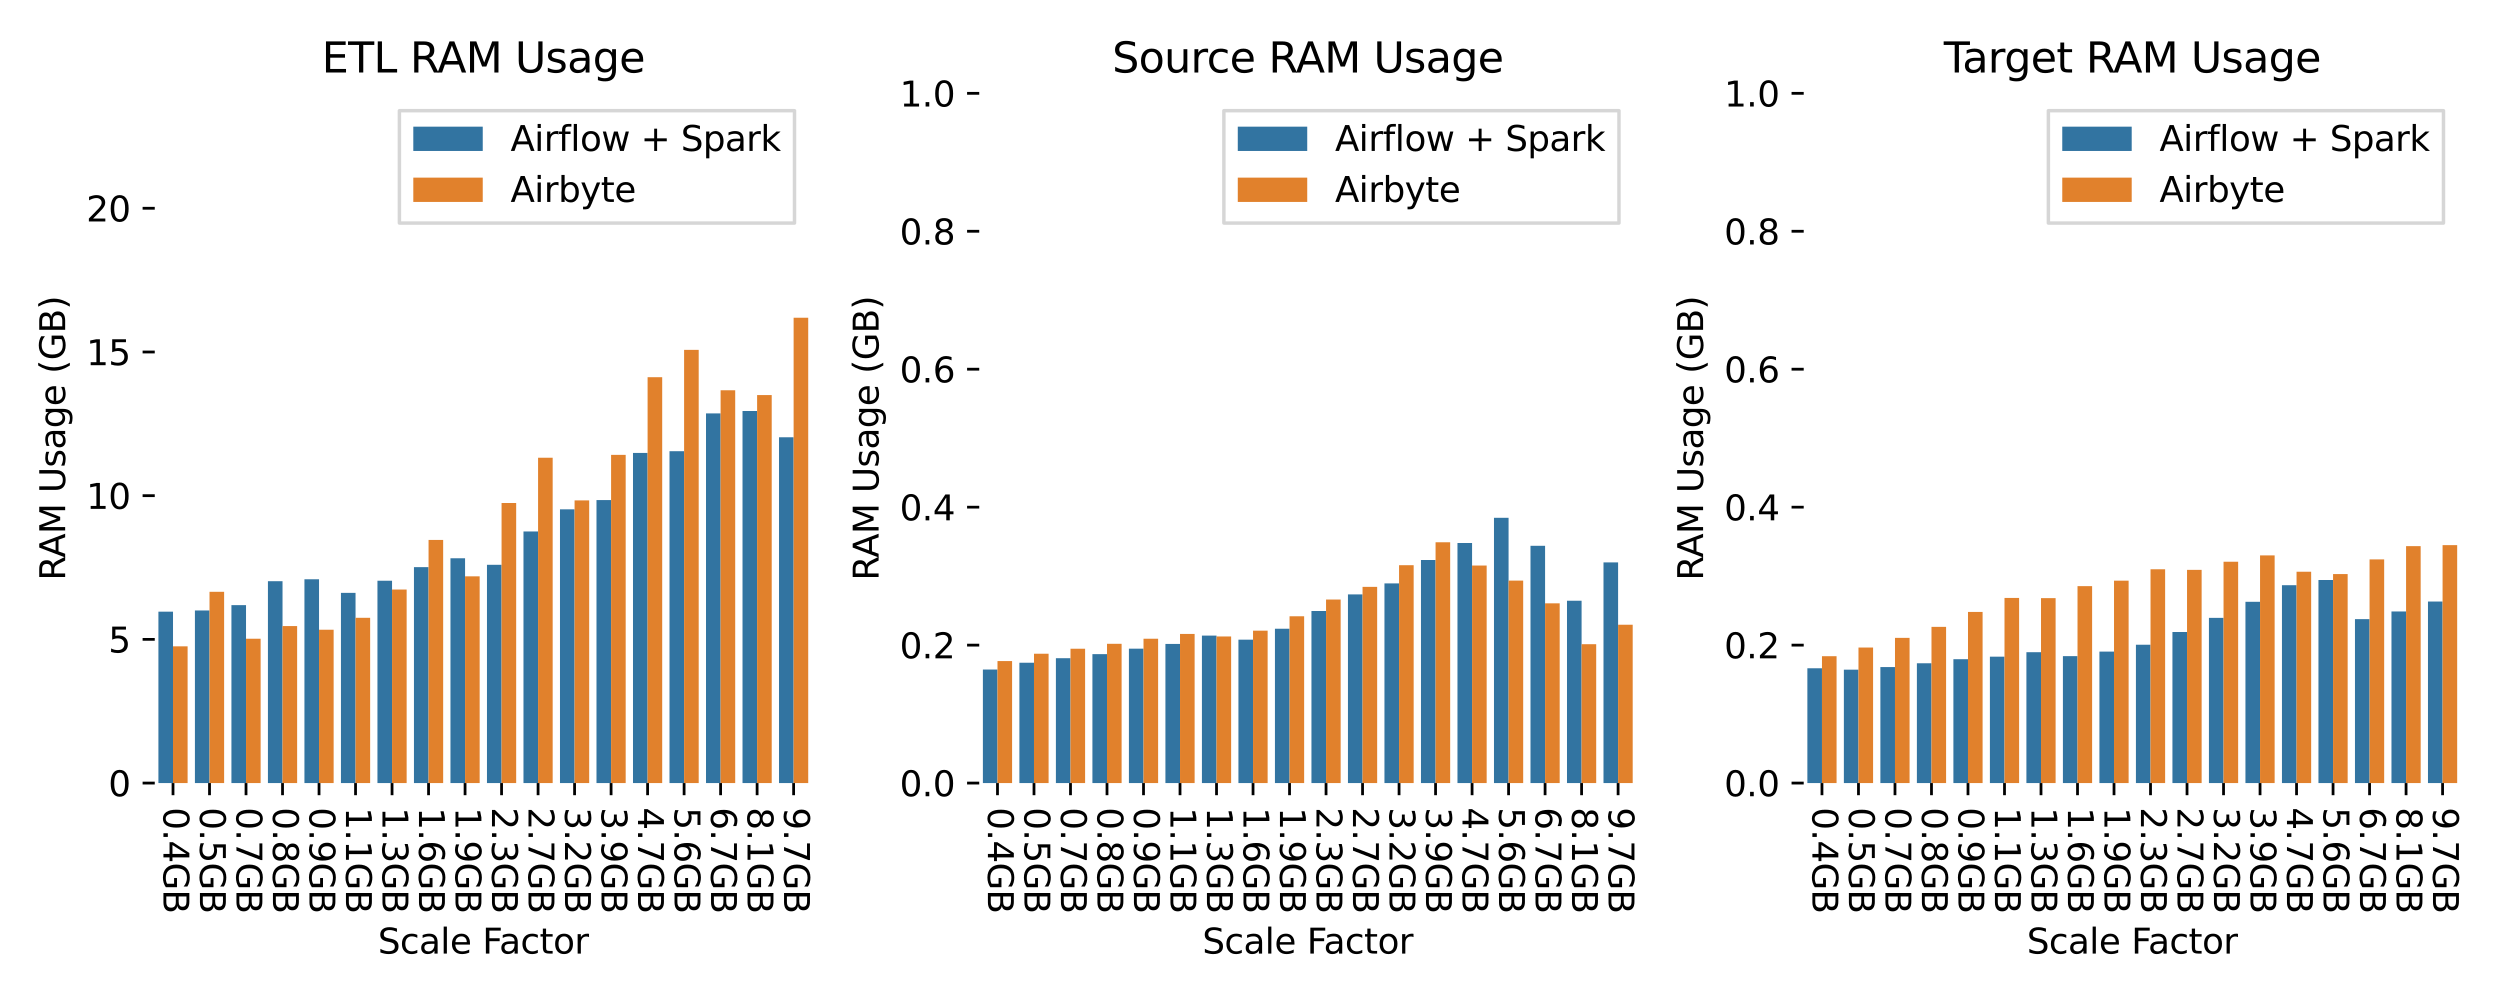 <?xml version="1.0" encoding="utf-8" standalone="no"?>
<!DOCTYPE svg PUBLIC "-//W3C//DTD SVG 1.1//EN"
  "http://www.w3.org/Graphics/SVG/1.1/DTD/svg11.dtd">
<svg xmlns:xlink="http://www.w3.org/1999/xlink" width="720pt" height="288pt" viewBox="0 0 720 288" xmlns="http://www.w3.org/2000/svg" version="1.1">
 <defs>
  <style type="text/css">*{stroke-linejoin: round; stroke-linecap: butt}</style>
 </defs>
 <g id="figure_1">
  <g id="patch_1">
   <path d="M 0 288 
L 720 288 
L 720 0 
L 0 0 
z
" style="fill: #ffffff"/>
  </g>
  <g id="axes_1">
   <g id="patch_2">
    <path d="M 44.57 225.52 
L 233.819 225.52 
L 233.819 26.88 
L 44.57 26.88 
z
" style="fill: #ffffff"/>
   </g>
   <g id="patch_3">
    <path d="M 45.621 225.52 
L 49.827 225.52 
L 49.827 176.163 
L 45.621 176.163 
z
" clip-path="url(#p70571a58e6)" style="fill: #3274a1"/>
   </g>
   <g id="patch_4">
    <path d="M 56.135 225.52 
L 60.341 225.52 
L 60.341 175.808 
L 56.135 175.808 
z
" clip-path="url(#p70571a58e6)" style="fill: #3274a1"/>
   </g>
   <g id="patch_5">
    <path d="M 66.649 225.52 
L 70.855 225.52 
L 70.855 174.269 
L 66.649 174.269 
z
" clip-path="url(#p70571a58e6)" style="fill: #3274a1"/>
   </g>
   <g id="patch_6">
    <path d="M 77.163 225.52 
L 81.368 225.52 
L 81.368 167.377 
L 77.163 167.377 
z
" clip-path="url(#p70571a58e6)" style="fill: #3274a1"/>
   </g>
   <g id="patch_7">
    <path d="M 87.677 225.52 
L 91.882 225.52 
L 91.882 166.819 
L 87.677 166.819 
z
" clip-path="url(#p70571a58e6)" style="fill: #3274a1"/>
   </g>
   <g id="patch_8">
    <path d="M 98.191 225.52 
L 102.396 225.52 
L 102.396 170.741 
L 98.191 170.741 
z
" clip-path="url(#p70571a58e6)" style="fill: #3274a1"/>
   </g>
   <g id="patch_9">
    <path d="M 108.704 225.52 
L 112.91 225.52 
L 112.91 167.261 
L 108.704 167.261 
z
" clip-path="url(#p70571a58e6)" style="fill: #3274a1"/>
   </g>
   <g id="patch_10">
    <path d="M 119.218 225.52 
L 123.424 225.52 
L 123.424 163.333 
L 119.218 163.333 
z
" clip-path="url(#p70571a58e6)" style="fill: #3274a1"/>
   </g>
   <g id="patch_11">
    <path d="M 129.732 225.52 
L 133.938 225.52 
L 133.938 160.775 
L 129.732 160.775 
z
" clip-path="url(#p70571a58e6)" style="fill: #3274a1"/>
   </g>
   <g id="patch_12">
    <path d="M 140.246 225.52 
L 144.451 225.52 
L 144.451 162.666 
L 140.246 162.666 
z
" clip-path="url(#p70571a58e6)" style="fill: #3274a1"/>
   </g>
   <g id="patch_13">
    <path d="M 150.76 225.52 
L 154.965 225.52 
L 154.965 153.071 
L 150.76 153.071 
z
" clip-path="url(#p70571a58e6)" style="fill: #3274a1"/>
   </g>
   <g id="patch_14">
    <path d="M 161.273 225.52 
L 165.479 225.52 
L 165.479 146.685 
L 161.273 146.685 
z
" clip-path="url(#p70571a58e6)" style="fill: #3274a1"/>
   </g>
   <g id="patch_15">
    <path d="M 171.787 225.52 
L 175.993 225.52 
L 175.993 144.022 
L 171.787 144.022 
z
" clip-path="url(#p70571a58e6)" style="fill: #3274a1"/>
   </g>
   <g id="patch_16">
    <path d="M 182.301 225.52 
L 186.507 225.52 
L 186.507 130.446 
L 182.301 130.446 
z
" clip-path="url(#p70571a58e6)" style="fill: #3274a1"/>
   </g>
   <g id="patch_17">
    <path d="M 192.815 225.52 
L 197.02 225.52 
L 197.02 129.949 
L 192.815 129.949 
z
" clip-path="url(#p70571a58e6)" style="fill: #3274a1"/>
   </g>
   <g id="patch_18">
    <path d="M 203.329 225.52 
L 207.534 225.52 
L 207.534 119.054 
L 203.329 119.054 
z
" clip-path="url(#p70571a58e6)" style="fill: #3274a1"/>
   </g>
   <g id="patch_19">
    <path d="M 213.843 225.52 
L 218.048 225.52 
L 218.048 118.374 
L 213.843 118.374 
z
" clip-path="url(#p70571a58e6)" style="fill: #3274a1"/>
   </g>
   <g id="patch_20">
    <path d="M 224.356 225.52 
L 228.562 225.52 
L 228.562 125.934 
L 224.356 125.934 
z
" clip-path="url(#p70571a58e6)" style="fill: #3274a1"/>
   </g>
   <g id="patch_21">
    <path d="M 49.827 225.52 
L 54.032 225.52 
L 54.032 186.137 
L 49.827 186.137 
z
" clip-path="url(#p70571a58e6)" style="fill: #e1812c"/>
   </g>
   <g id="patch_22">
    <path d="M 60.341 225.52 
L 64.546 225.52 
L 64.546 170.432 
L 60.341 170.432 
z
" clip-path="url(#p70571a58e6)" style="fill: #e1812c"/>
   </g>
   <g id="patch_23">
    <path d="M 70.855 225.52 
L 75.06 225.52 
L 75.06 183.95 
L 70.855 183.95 
z
" clip-path="url(#p70571a58e6)" style="fill: #e1812c"/>
   </g>
   <g id="patch_24">
    <path d="M 81.368 225.52 
L 85.574 225.52 
L 85.574 180.301 
L 81.368 180.301 
z
" clip-path="url(#p70571a58e6)" style="fill: #e1812c"/>
   </g>
   <g id="patch_25">
    <path d="M 91.882 225.52 
L 96.088 225.52 
L 96.088 181.369 
L 91.882 181.369 
z
" clip-path="url(#p70571a58e6)" style="fill: #e1812c"/>
   </g>
   <g id="patch_26">
    <path d="M 102.396 225.52 
L 106.602 225.52 
L 106.602 177.934 
L 102.396 177.934 
z
" clip-path="url(#p70571a58e6)" style="fill: #e1812c"/>
   </g>
   <g id="patch_27">
    <path d="M 112.91 225.52 
L 117.115 225.52 
L 117.115 169.793 
L 112.91 169.793 
z
" clip-path="url(#p70571a58e6)" style="fill: #e1812c"/>
   </g>
   <g id="patch_28">
    <path d="M 123.424 225.52 
L 127.629 225.52 
L 127.629 155.504 
L 123.424 155.504 
z
" clip-path="url(#p70571a58e6)" style="fill: #e1812c"/>
   </g>
   <g id="patch_29">
    <path d="M 133.938 225.52 
L 138.143 225.52 
L 138.143 165.986 
L 133.938 165.986 
z
" clip-path="url(#p70571a58e6)" style="fill: #e1812c"/>
   </g>
   <g id="patch_30">
    <path d="M 144.451 225.52 
L 148.657 225.52 
L 148.657 144.86 
L 144.451 144.86 
z
" clip-path="url(#p70571a58e6)" style="fill: #e1812c"/>
   </g>
   <g id="patch_31">
    <path d="M 154.965 225.52 
L 159.171 225.52 
L 159.171 131.836 
L 154.965 131.836 
z
" clip-path="url(#p70571a58e6)" style="fill: #e1812c"/>
   </g>
   <g id="patch_32">
    <path d="M 165.479 225.52 
L 169.685 225.52 
L 169.685 144.115 
L 165.479 144.115 
z
" clip-path="url(#p70571a58e6)" style="fill: #e1812c"/>
   </g>
   <g id="patch_33">
    <path d="M 175.993 225.52 
L 180.198 225.52 
L 180.198 131.003 
L 175.993 131.003 
z
" clip-path="url(#p70571a58e6)" style="fill: #e1812c"/>
   </g>
   <g id="patch_34">
    <path d="M 186.507 225.52 
L 190.712 225.52 
L 190.712 108.642 
L 186.507 108.642 
z
" clip-path="url(#p70571a58e6)" style="fill: #e1812c"/>
   </g>
   <g id="patch_35">
    <path d="M 197.02 225.52 
L 201.226 225.52 
L 201.226 100.77 
L 197.02 100.77 
z
" clip-path="url(#p70571a58e6)" style="fill: #e1812c"/>
   </g>
   <g id="patch_36">
    <path d="M 207.534 225.52 
L 211.74 225.52 
L 211.74 112.39 
L 207.534 112.39 
z
" clip-path="url(#p70571a58e6)" style="fill: #e1812c"/>
   </g>
   <g id="patch_37">
    <path d="M 218.048 225.52 
L 222.254 225.52 
L 222.254 113.782 
L 218.048 113.782 
z
" clip-path="url(#p70571a58e6)" style="fill: #e1812c"/>
   </g>
   <g id="patch_38">
    <path d="M 228.562 225.52 
L 232.767 225.52 
L 232.767 91.515 
L 228.562 91.515 
z
" clip-path="url(#p70571a58e6)" style="fill: #e1812c"/>
   </g>
   <g id="patch_39">
    <path d="M 49.827 225.52 
L 49.827 225.52 
L 49.827 225.52 
L 49.827 225.52 
z
" clip-path="url(#p70571a58e6)" style="fill: #3274a1"/>
   </g>
   <g id="patch_40">
    <path d="M 49.827 225.52 
L 49.827 225.52 
L 49.827 225.52 
L 49.827 225.52 
z
" clip-path="url(#p70571a58e6)" style="fill: #e1812c"/>
   </g>
   <g id="matplotlib.axis_1">
    <g id="xtick_1">
     <g id="line2d_1">
      <defs>
       <path id="meb793fbd63" d="M 0 0 
L 0 3.5 
" style="stroke: #000000; stroke-width: 0.8"/>
      </defs>
      <g>
       <use xlink:href="#meb793fbd63" x="49.827" y="225.52" style="stroke: #000000; stroke-width: 0.8"/>
      </g>
     </g>
     <g id="text_1">
      <!-- 0.4GB -->
      <g transform="translate(47.068 232.52) rotate(-270) scale(0.1 -0.1)">
       <defs>
        <path id="DejaVuSans-30" d="M 2034 4250 
Q 1547 4250 1301 3770 
Q 1056 3291 1056 2328 
Q 1056 1369 1301 889 
Q 1547 409 2034 409 
Q 2525 409 2770 889 
Q 3016 1369 3016 2328 
Q 3016 3291 2770 3770 
Q 2525 4250 2034 4250 
z
M 2034 4750 
Q 2819 4750 3233 4129 
Q 3647 3509 3647 2328 
Q 3647 1150 3233 529 
Q 2819 -91 2034 -91 
Q 1250 -91 836 529 
Q 422 1150 422 2328 
Q 422 3509 836 4129 
Q 1250 4750 2034 4750 
z
" transform="scale(0.016)"/>
        <path id="DejaVuSans-2e" d="M 684 794 
L 1344 794 
L 1344 0 
L 684 0 
L 684 794 
z
" transform="scale(0.016)"/>
        <path id="DejaVuSans-34" d="M 2419 4116 
L 825 1625 
L 2419 1625 
L 2419 4116 
z
M 2253 4666 
L 3047 4666 
L 3047 1625 
L 3713 1625 
L 3713 1100 
L 3047 1100 
L 3047 0 
L 2419 0 
L 2419 1100 
L 313 1100 
L 313 1709 
L 2253 4666 
z
" transform="scale(0.016)"/>
        <path id="DejaVuSans-47" d="M 3809 666 
L 3809 1919 
L 2778 1919 
L 2778 2438 
L 4434 2438 
L 4434 434 
Q 4069 175 3628 42 
Q 3188 -91 2688 -91 
Q 1594 -91 976 548 
Q 359 1188 359 2328 
Q 359 3472 976 4111 
Q 1594 4750 2688 4750 
Q 3144 4750 3555 4637 
Q 3966 4525 4313 4306 
L 4313 3634 
Q 3963 3931 3569 4081 
Q 3175 4231 2741 4231 
Q 1884 4231 1454 3753 
Q 1025 3275 1025 2328 
Q 1025 1384 1454 906 
Q 1884 428 2741 428 
Q 3075 428 3337 486 
Q 3600 544 3809 666 
z
" transform="scale(0.016)"/>
        <path id="DejaVuSans-42" d="M 1259 2228 
L 1259 519 
L 2272 519 
Q 2781 519 3026 730 
Q 3272 941 3272 1375 
Q 3272 1813 3026 2020 
Q 2781 2228 2272 2228 
L 1259 2228 
z
M 1259 4147 
L 1259 2741 
L 2194 2741 
Q 2656 2741 2882 2914 
Q 3109 3088 3109 3444 
Q 3109 3797 2882 3972 
Q 2656 4147 2194 4147 
L 1259 4147 
z
M 628 4666 
L 2241 4666 
Q 2963 4666 3353 4366 
Q 3744 4066 3744 3513 
Q 3744 3084 3544 2831 
Q 3344 2578 2956 2516 
Q 3422 2416 3680 2098 
Q 3938 1781 3938 1306 
Q 3938 681 3513 340 
Q 3088 0 2303 0 
L 628 0 
L 628 4666 
z
" transform="scale(0.016)"/>
       </defs>
       <use xlink:href="#DejaVuSans-30"/>
       <use xlink:href="#DejaVuSans-2e" x="63.623"/>
       <use xlink:href="#DejaVuSans-34" x="95.41"/>
       <use xlink:href="#DejaVuSans-47" x="159.033"/>
       <use xlink:href="#DejaVuSans-42" x="236.523"/>
      </g>
     </g>
    </g>
    <g id="xtick_2">
     <g id="line2d_2">
      <g>
       <use xlink:href="#meb793fbd63" x="60.341" y="225.52" style="stroke: #000000; stroke-width: 0.8"/>
      </g>
     </g>
     <g id="text_2">
      <!-- 0.5GB -->
      <g transform="translate(57.581 232.52) rotate(-270) scale(0.1 -0.1)">
       <defs>
        <path id="DejaVuSans-35" d="M 691 4666 
L 3169 4666 
L 3169 4134 
L 1269 4134 
L 1269 2991 
Q 1406 3038 1543 3061 
Q 1681 3084 1819 3084 
Q 2600 3084 3056 2656 
Q 3513 2228 3513 1497 
Q 3513 744 3044 326 
Q 2575 -91 1722 -91 
Q 1428 -91 1123 -41 
Q 819 9 494 109 
L 494 744 
Q 775 591 1075 516 
Q 1375 441 1709 441 
Q 2250 441 2565 725 
Q 2881 1009 2881 1497 
Q 2881 1984 2565 2268 
Q 2250 2553 1709 2553 
Q 1456 2553 1204 2497 
Q 953 2441 691 2322 
L 691 4666 
z
" transform="scale(0.016)"/>
       </defs>
       <use xlink:href="#DejaVuSans-30"/>
       <use xlink:href="#DejaVuSans-2e" x="63.623"/>
       <use xlink:href="#DejaVuSans-35" x="95.41"/>
       <use xlink:href="#DejaVuSans-47" x="159.033"/>
       <use xlink:href="#DejaVuSans-42" x="236.523"/>
      </g>
     </g>
    </g>
    <g id="xtick_3">
     <g id="line2d_3">
      <g>
       <use xlink:href="#meb793fbd63" x="70.855" y="225.52" style="stroke: #000000; stroke-width: 0.8"/>
      </g>
     </g>
     <g id="text_3">
      <!-- 0.7GB -->
      <g transform="translate(68.095 232.52) rotate(-270) scale(0.1 -0.1)">
       <defs>
        <path id="DejaVuSans-37" d="M 525 4666 
L 3525 4666 
L 3525 4397 
L 1831 0 
L 1172 0 
L 2766 4134 
L 525 4134 
L 525 4666 
z
" transform="scale(0.016)"/>
       </defs>
       <use xlink:href="#DejaVuSans-30"/>
       <use xlink:href="#DejaVuSans-2e" x="63.623"/>
       <use xlink:href="#DejaVuSans-37" x="95.41"/>
       <use xlink:href="#DejaVuSans-47" x="159.033"/>
       <use xlink:href="#DejaVuSans-42" x="236.523"/>
      </g>
     </g>
    </g>
    <g id="xtick_4">
     <g id="line2d_4">
      <g>
       <use xlink:href="#meb793fbd63" x="81.368" y="225.52" style="stroke: #000000; stroke-width: 0.8"/>
      </g>
     </g>
     <g id="text_4">
      <!-- 0.8GB -->
      <g transform="translate(78.609 232.52) rotate(-270) scale(0.1 -0.1)">
       <defs>
        <path id="DejaVuSans-38" d="M 2034 2216 
Q 1584 2216 1326 1975 
Q 1069 1734 1069 1313 
Q 1069 891 1326 650 
Q 1584 409 2034 409 
Q 2484 409 2743 651 
Q 3003 894 3003 1313 
Q 3003 1734 2745 1975 
Q 2488 2216 2034 2216 
z
M 1403 2484 
Q 997 2584 770 2862 
Q 544 3141 544 3541 
Q 544 4100 942 4425 
Q 1341 4750 2034 4750 
Q 2731 4750 3128 4425 
Q 3525 4100 3525 3541 
Q 3525 3141 3298 2862 
Q 3072 2584 2669 2484 
Q 3125 2378 3379 2068 
Q 3634 1759 3634 1313 
Q 3634 634 3220 271 
Q 2806 -91 2034 -91 
Q 1263 -91 848 271 
Q 434 634 434 1313 
Q 434 1759 690 2068 
Q 947 2378 1403 2484 
z
M 1172 3481 
Q 1172 3119 1398 2916 
Q 1625 2713 2034 2713 
Q 2441 2713 2670 2916 
Q 2900 3119 2900 3481 
Q 2900 3844 2670 4047 
Q 2441 4250 2034 4250 
Q 1625 4250 1398 4047 
Q 1172 3844 1172 3481 
z
" transform="scale(0.016)"/>
       </defs>
       <use xlink:href="#DejaVuSans-30"/>
       <use xlink:href="#DejaVuSans-2e" x="63.623"/>
       <use xlink:href="#DejaVuSans-38" x="95.41"/>
       <use xlink:href="#DejaVuSans-47" x="159.033"/>
       <use xlink:href="#DejaVuSans-42" x="236.523"/>
      </g>
     </g>
    </g>
    <g id="xtick_5">
     <g id="line2d_5">
      <g>
       <use xlink:href="#meb793fbd63" x="91.882" y="225.52" style="stroke: #000000; stroke-width: 0.8"/>
      </g>
     </g>
     <g id="text_5">
      <!-- 0.9GB -->
      <g transform="translate(89.123 232.52) rotate(-270) scale(0.1 -0.1)">
       <defs>
        <path id="DejaVuSans-39" d="M 703 97 
L 703 672 
Q 941 559 1184 500 
Q 1428 441 1663 441 
Q 2288 441 2617 861 
Q 2947 1281 2994 2138 
Q 2813 1869 2534 1725 
Q 2256 1581 1919 1581 
Q 1219 1581 811 2004 
Q 403 2428 403 3163 
Q 403 3881 828 4315 
Q 1253 4750 1959 4750 
Q 2769 4750 3195 4129 
Q 3622 3509 3622 2328 
Q 3622 1225 3098 567 
Q 2575 -91 1691 -91 
Q 1453 -91 1209 -44 
Q 966 3 703 97 
z
M 1959 2075 
Q 2384 2075 2632 2365 
Q 2881 2656 2881 3163 
Q 2881 3666 2632 3958 
Q 2384 4250 1959 4250 
Q 1534 4250 1286 3958 
Q 1038 3666 1038 3163 
Q 1038 2656 1286 2365 
Q 1534 2075 1959 2075 
z
" transform="scale(0.016)"/>
       </defs>
       <use xlink:href="#DejaVuSans-30"/>
       <use xlink:href="#DejaVuSans-2e" x="63.623"/>
       <use xlink:href="#DejaVuSans-39" x="95.41"/>
       <use xlink:href="#DejaVuSans-47" x="159.033"/>
       <use xlink:href="#DejaVuSans-42" x="236.523"/>
      </g>
     </g>
    </g>
    <g id="xtick_6">
     <g id="line2d_6">
      <g>
       <use xlink:href="#meb793fbd63" x="102.396" y="225.52" style="stroke: #000000; stroke-width: 0.8"/>
      </g>
     </g>
     <g id="text_6">
      <!-- 1.1GB -->
      <g transform="translate(99.637 232.52) rotate(-270) scale(0.1 -0.1)">
       <defs>
        <path id="DejaVuSans-31" d="M 794 531 
L 1825 531 
L 1825 4091 
L 703 3866 
L 703 4441 
L 1819 4666 
L 2450 4666 
L 2450 531 
L 3481 531 
L 3481 0 
L 794 0 
L 794 531 
z
" transform="scale(0.016)"/>
       </defs>
       <use xlink:href="#DejaVuSans-31"/>
       <use xlink:href="#DejaVuSans-2e" x="63.623"/>
       <use xlink:href="#DejaVuSans-31" x="95.41"/>
       <use xlink:href="#DejaVuSans-47" x="159.033"/>
       <use xlink:href="#DejaVuSans-42" x="236.523"/>
      </g>
     </g>
    </g>
    <g id="xtick_7">
     <g id="line2d_7">
      <g>
       <use xlink:href="#meb793fbd63" x="112.91" y="225.52" style="stroke: #000000; stroke-width: 0.8"/>
      </g>
     </g>
     <g id="text_7">
      <!-- 1.3GB -->
      <g transform="translate(110.15 232.52) rotate(-270) scale(0.1 -0.1)">
       <defs>
        <path id="DejaVuSans-33" d="M 2597 2516 
Q 3050 2419 3304 2112 
Q 3559 1806 3559 1356 
Q 3559 666 3084 287 
Q 2609 -91 1734 -91 
Q 1441 -91 1130 -33 
Q 819 25 488 141 
L 488 750 
Q 750 597 1062 519 
Q 1375 441 1716 441 
Q 2309 441 2620 675 
Q 2931 909 2931 1356 
Q 2931 1769 2642 2001 
Q 2353 2234 1838 2234 
L 1294 2234 
L 1294 2753 
L 1863 2753 
Q 2328 2753 2575 2939 
Q 2822 3125 2822 3475 
Q 2822 3834 2567 4026 
Q 2313 4219 1838 4219 
Q 1578 4219 1281 4162 
Q 984 4106 628 3988 
L 628 4550 
Q 988 4650 1302 4700 
Q 1616 4750 1894 4750 
Q 2613 4750 3031 4423 
Q 3450 4097 3450 3541 
Q 3450 3153 3228 2886 
Q 3006 2619 2597 2516 
z
" transform="scale(0.016)"/>
       </defs>
       <use xlink:href="#DejaVuSans-31"/>
       <use xlink:href="#DejaVuSans-2e" x="63.623"/>
       <use xlink:href="#DejaVuSans-33" x="95.41"/>
       <use xlink:href="#DejaVuSans-47" x="159.033"/>
       <use xlink:href="#DejaVuSans-42" x="236.523"/>
      </g>
     </g>
    </g>
    <g id="xtick_8">
     <g id="line2d_8">
      <g>
       <use xlink:href="#meb793fbd63" x="123.424" y="225.52" style="stroke: #000000; stroke-width: 0.8"/>
      </g>
     </g>
     <g id="text_8">
      <!-- 1.6GB -->
      <g transform="translate(120.664 232.52) rotate(-270) scale(0.1 -0.1)">
       <defs>
        <path id="DejaVuSans-36" d="M 2113 2584 
Q 1688 2584 1439 2293 
Q 1191 2003 1191 1497 
Q 1191 994 1439 701 
Q 1688 409 2113 409 
Q 2538 409 2786 701 
Q 3034 994 3034 1497 
Q 3034 2003 2786 2293 
Q 2538 2584 2113 2584 
z
M 3366 4563 
L 3366 3988 
Q 3128 4100 2886 4159 
Q 2644 4219 2406 4219 
Q 1781 4219 1451 3797 
Q 1122 3375 1075 2522 
Q 1259 2794 1537 2939 
Q 1816 3084 2150 3084 
Q 2853 3084 3261 2657 
Q 3669 2231 3669 1497 
Q 3669 778 3244 343 
Q 2819 -91 2113 -91 
Q 1303 -91 875 529 
Q 447 1150 447 2328 
Q 447 3434 972 4092 
Q 1497 4750 2381 4750 
Q 2619 4750 2861 4703 
Q 3103 4656 3366 4563 
z
" transform="scale(0.016)"/>
       </defs>
       <use xlink:href="#DejaVuSans-31"/>
       <use xlink:href="#DejaVuSans-2e" x="63.623"/>
       <use xlink:href="#DejaVuSans-36" x="95.41"/>
       <use xlink:href="#DejaVuSans-47" x="159.033"/>
       <use xlink:href="#DejaVuSans-42" x="236.523"/>
      </g>
     </g>
    </g>
    <g id="xtick_9">
     <g id="line2d_9">
      <g>
       <use xlink:href="#meb793fbd63" x="133.938" y="225.52" style="stroke: #000000; stroke-width: 0.8"/>
      </g>
     </g>
     <g id="text_9">
      <!-- 1.9GB -->
      <g transform="translate(131.178 232.52) rotate(-270) scale(0.1 -0.1)">
       <use xlink:href="#DejaVuSans-31"/>
       <use xlink:href="#DejaVuSans-2e" x="63.623"/>
       <use xlink:href="#DejaVuSans-39" x="95.41"/>
       <use xlink:href="#DejaVuSans-47" x="159.033"/>
       <use xlink:href="#DejaVuSans-42" x="236.523"/>
      </g>
     </g>
    </g>
    <g id="xtick_10">
     <g id="line2d_10">
      <g>
       <use xlink:href="#meb793fbd63" x="144.451" y="225.52" style="stroke: #000000; stroke-width: 0.8"/>
      </g>
     </g>
     <g id="text_10">
      <!-- 2.3GB -->
      <g transform="translate(141.692 232.52) rotate(-270) scale(0.1 -0.1)">
       <defs>
        <path id="DejaVuSans-32" d="M 1228 531 
L 3431 531 
L 3431 0 
L 469 0 
L 469 531 
Q 828 903 1448 1529 
Q 2069 2156 2228 2338 
Q 2531 2678 2651 2914 
Q 2772 3150 2772 3378 
Q 2772 3750 2511 3984 
Q 2250 4219 1831 4219 
Q 1534 4219 1204 4116 
Q 875 4013 500 3803 
L 500 4441 
Q 881 4594 1212 4672 
Q 1544 4750 1819 4750 
Q 2544 4750 2975 4387 
Q 3406 4025 3406 3419 
Q 3406 3131 3298 2873 
Q 3191 2616 2906 2266 
Q 2828 2175 2409 1742 
Q 1991 1309 1228 531 
z
" transform="scale(0.016)"/>
       </defs>
       <use xlink:href="#DejaVuSans-32"/>
       <use xlink:href="#DejaVuSans-2e" x="63.623"/>
       <use xlink:href="#DejaVuSans-33" x="95.41"/>
       <use xlink:href="#DejaVuSans-47" x="159.033"/>
       <use xlink:href="#DejaVuSans-42" x="236.523"/>
      </g>
     </g>
    </g>
    <g id="xtick_11">
     <g id="line2d_11">
      <g>
       <use xlink:href="#meb793fbd63" x="154.965" y="225.52" style="stroke: #000000; stroke-width: 0.8"/>
      </g>
     </g>
     <g id="text_11">
      <!-- 2.7GB -->
      <g transform="translate(152.206 232.52) rotate(-270) scale(0.1 -0.1)">
       <use xlink:href="#DejaVuSans-32"/>
       <use xlink:href="#DejaVuSans-2e" x="63.623"/>
       <use xlink:href="#DejaVuSans-37" x="95.41"/>
       <use xlink:href="#DejaVuSans-47" x="159.033"/>
       <use xlink:href="#DejaVuSans-42" x="236.523"/>
      </g>
     </g>
    </g>
    <g id="xtick_12">
     <g id="line2d_12">
      <g>
       <use xlink:href="#meb793fbd63" x="165.479" y="225.52" style="stroke: #000000; stroke-width: 0.8"/>
      </g>
     </g>
     <g id="text_12">
      <!-- 3.2GB -->
      <g transform="translate(162.72 232.52) rotate(-270) scale(0.1 -0.1)">
       <use xlink:href="#DejaVuSans-33"/>
       <use xlink:href="#DejaVuSans-2e" x="63.623"/>
       <use xlink:href="#DejaVuSans-32" x="95.41"/>
       <use xlink:href="#DejaVuSans-47" x="159.033"/>
       <use xlink:href="#DejaVuSans-42" x="236.523"/>
      </g>
     </g>
    </g>
    <g id="xtick_13">
     <g id="line2d_13">
      <g>
       <use xlink:href="#meb793fbd63" x="175.993" y="225.52" style="stroke: #000000; stroke-width: 0.8"/>
      </g>
     </g>
     <g id="text_13">
      <!-- 3.9GB -->
      <g transform="translate(173.233 232.52) rotate(-270) scale(0.1 -0.1)">
       <use xlink:href="#DejaVuSans-33"/>
       <use xlink:href="#DejaVuSans-2e" x="63.623"/>
       <use xlink:href="#DejaVuSans-39" x="95.41"/>
       <use xlink:href="#DejaVuSans-47" x="159.033"/>
       <use xlink:href="#DejaVuSans-42" x="236.523"/>
      </g>
     </g>
    </g>
    <g id="xtick_14">
     <g id="line2d_14">
      <g>
       <use xlink:href="#meb793fbd63" x="186.507" y="225.52" style="stroke: #000000; stroke-width: 0.8"/>
      </g>
     </g>
     <g id="text_14">
      <!-- 4.7GB -->
      <g transform="translate(183.747 232.52) rotate(-270) scale(0.1 -0.1)">
       <use xlink:href="#DejaVuSans-34"/>
       <use xlink:href="#DejaVuSans-2e" x="63.623"/>
       <use xlink:href="#DejaVuSans-37" x="95.41"/>
       <use xlink:href="#DejaVuSans-47" x="159.033"/>
       <use xlink:href="#DejaVuSans-42" x="236.523"/>
      </g>
     </g>
    </g>
    <g id="xtick_15">
     <g id="line2d_15">
      <g>
       <use xlink:href="#meb793fbd63" x="197.02" y="225.52" style="stroke: #000000; stroke-width: 0.8"/>
      </g>
     </g>
     <g id="text_15">
      <!-- 5.6GB -->
      <g transform="translate(194.261 232.52) rotate(-270) scale(0.1 -0.1)">
       <use xlink:href="#DejaVuSans-35"/>
       <use xlink:href="#DejaVuSans-2e" x="63.623"/>
       <use xlink:href="#DejaVuSans-36" x="95.41"/>
       <use xlink:href="#DejaVuSans-47" x="159.033"/>
       <use xlink:href="#DejaVuSans-42" x="236.523"/>
      </g>
     </g>
    </g>
    <g id="xtick_16">
     <g id="line2d_16">
      <g>
       <use xlink:href="#meb793fbd63" x="207.534" y="225.52" style="stroke: #000000; stroke-width: 0.8"/>
      </g>
     </g>
     <g id="text_16">
      <!-- 6.7GB -->
      <g transform="translate(204.775 232.52) rotate(-270) scale(0.1 -0.1)">
       <use xlink:href="#DejaVuSans-36"/>
       <use xlink:href="#DejaVuSans-2e" x="63.623"/>
       <use xlink:href="#DejaVuSans-37" x="95.41"/>
       <use xlink:href="#DejaVuSans-47" x="159.033"/>
       <use xlink:href="#DejaVuSans-42" x="236.523"/>
      </g>
     </g>
    </g>
    <g id="xtick_17">
     <g id="line2d_17">
      <g>
       <use xlink:href="#meb793fbd63" x="218.048" y="225.52" style="stroke: #000000; stroke-width: 0.8"/>
      </g>
     </g>
     <g id="text_17">
      <!-- 8.1GB -->
      <g transform="translate(215.289 232.52) rotate(-270) scale(0.1 -0.1)">
       <use xlink:href="#DejaVuSans-38"/>
       <use xlink:href="#DejaVuSans-2e" x="63.623"/>
       <use xlink:href="#DejaVuSans-31" x="95.41"/>
       <use xlink:href="#DejaVuSans-47" x="159.033"/>
       <use xlink:href="#DejaVuSans-42" x="236.523"/>
      </g>
     </g>
    </g>
    <g id="xtick_18">
     <g id="line2d_18">
      <g>
       <use xlink:href="#meb793fbd63" x="228.562" y="225.52" style="stroke: #000000; stroke-width: 0.8"/>
      </g>
     </g>
     <g id="text_18">
      <!-- 9.7GB -->
      <g transform="translate(225.803 232.52) rotate(-270) scale(0.1 -0.1)">
       <use xlink:href="#DejaVuSans-39"/>
       <use xlink:href="#DejaVuSans-2e" x="63.623"/>
       <use xlink:href="#DejaVuSans-37" x="95.41"/>
       <use xlink:href="#DejaVuSans-47" x="159.033"/>
       <use xlink:href="#DejaVuSans-42" x="236.523"/>
      </g>
     </g>
    </g>
    <g id="text_19">
     <!-- Scale Factor -->
     <g transform="translate(108.844 274.631) scale(0.1 -0.1)">
      <defs>
       <path id="DejaVuSans-53" d="M 3425 4513 
L 3425 3897 
Q 3066 4069 2747 4153 
Q 2428 4238 2131 4238 
Q 1616 4238 1336 4038 
Q 1056 3838 1056 3469 
Q 1056 3159 1242 3001 
Q 1428 2844 1947 2747 
L 2328 2669 
Q 3034 2534 3370 2195 
Q 3706 1856 3706 1288 
Q 3706 609 3251 259 
Q 2797 -91 1919 -91 
Q 1588 -91 1214 -16 
Q 841 59 441 206 
L 441 856 
Q 825 641 1194 531 
Q 1563 422 1919 422 
Q 2459 422 2753 634 
Q 3047 847 3047 1241 
Q 3047 1584 2836 1778 
Q 2625 1972 2144 2069 
L 1759 2144 
Q 1053 2284 737 2584 
Q 422 2884 422 3419 
Q 422 4038 858 4394 
Q 1294 4750 2059 4750 
Q 2388 4750 2728 4690 
Q 3069 4631 3425 4513 
z
" transform="scale(0.016)"/>
       <path id="DejaVuSans-63" d="M 3122 3366 
L 3122 2828 
Q 2878 2963 2633 3030 
Q 2388 3097 2138 3097 
Q 1578 3097 1268 2742 
Q 959 2388 959 1747 
Q 959 1106 1268 751 
Q 1578 397 2138 397 
Q 2388 397 2633 464 
Q 2878 531 3122 666 
L 3122 134 
Q 2881 22 2623 -34 
Q 2366 -91 2075 -91 
Q 1284 -91 818 406 
Q 353 903 353 1747 
Q 353 2603 823 3093 
Q 1294 3584 2113 3584 
Q 2378 3584 2631 3529 
Q 2884 3475 3122 3366 
z
" transform="scale(0.016)"/>
       <path id="DejaVuSans-61" d="M 2194 1759 
Q 1497 1759 1228 1600 
Q 959 1441 959 1056 
Q 959 750 1161 570 
Q 1363 391 1709 391 
Q 2188 391 2477 730 
Q 2766 1069 2766 1631 
L 2766 1759 
L 2194 1759 
z
M 3341 1997 
L 3341 0 
L 2766 0 
L 2766 531 
Q 2569 213 2275 61 
Q 1981 -91 1556 -91 
Q 1019 -91 701 211 
Q 384 513 384 1019 
Q 384 1609 779 1909 
Q 1175 2209 1959 2209 
L 2766 2209 
L 2766 2266 
Q 2766 2663 2505 2880 
Q 2244 3097 1772 3097 
Q 1472 3097 1187 3025 
Q 903 2953 641 2809 
L 641 3341 
Q 956 3463 1253 3523 
Q 1550 3584 1831 3584 
Q 2591 3584 2966 3190 
Q 3341 2797 3341 1997 
z
" transform="scale(0.016)"/>
       <path id="DejaVuSans-6c" d="M 603 4863 
L 1178 4863 
L 1178 0 
L 603 0 
L 603 4863 
z
" transform="scale(0.016)"/>
       <path id="DejaVuSans-65" d="M 3597 1894 
L 3597 1613 
L 953 1613 
Q 991 1019 1311 708 
Q 1631 397 2203 397 
Q 2534 397 2845 478 
Q 3156 559 3463 722 
L 3463 178 
Q 3153 47 2828 -22 
Q 2503 -91 2169 -91 
Q 1331 -91 842 396 
Q 353 884 353 1716 
Q 353 2575 817 3079 
Q 1281 3584 2069 3584 
Q 2775 3584 3186 3129 
Q 3597 2675 3597 1894 
z
M 3022 2063 
Q 3016 2534 2758 2815 
Q 2500 3097 2075 3097 
Q 1594 3097 1305 2825 
Q 1016 2553 972 2059 
L 3022 2063 
z
" transform="scale(0.016)"/>
       <path id="DejaVuSans-20" transform="scale(0.016)"/>
       <path id="DejaVuSans-46" d="M 628 4666 
L 3309 4666 
L 3309 4134 
L 1259 4134 
L 1259 2759 
L 3109 2759 
L 3109 2228 
L 1259 2228 
L 1259 0 
L 628 0 
L 628 4666 
z
" transform="scale(0.016)"/>
       <path id="DejaVuSans-74" d="M 1172 4494 
L 1172 3500 
L 2356 3500 
L 2356 3053 
L 1172 3053 
L 1172 1153 
Q 1172 725 1289 603 
Q 1406 481 1766 481 
L 2356 481 
L 2356 0 
L 1766 0 
Q 1100 0 847 248 
Q 594 497 594 1153 
L 594 3053 
L 172 3053 
L 172 3500 
L 594 3500 
L 594 4494 
L 1172 4494 
z
" transform="scale(0.016)"/>
       <path id="DejaVuSans-6f" d="M 1959 3097 
Q 1497 3097 1228 2736 
Q 959 2375 959 1747 
Q 959 1119 1226 758 
Q 1494 397 1959 397 
Q 2419 397 2687 759 
Q 2956 1122 2956 1747 
Q 2956 2369 2687 2733 
Q 2419 3097 1959 3097 
z
M 1959 3584 
Q 2709 3584 3137 3096 
Q 3566 2609 3566 1747 
Q 3566 888 3137 398 
Q 2709 -91 1959 -91 
Q 1206 -91 779 398 
Q 353 888 353 1747 
Q 353 2609 779 3096 
Q 1206 3584 1959 3584 
z
" transform="scale(0.016)"/>
       <path id="DejaVuSans-72" d="M 2631 2963 
Q 2534 3019 2420 3045 
Q 2306 3072 2169 3072 
Q 1681 3072 1420 2755 
Q 1159 2438 1159 1844 
L 1159 0 
L 581 0 
L 581 3500 
L 1159 3500 
L 1159 2956 
Q 1341 3275 1631 3429 
Q 1922 3584 2338 3584 
Q 2397 3584 2469 3576 
Q 2541 3569 2628 3553 
L 2631 2963 
z
" transform="scale(0.016)"/>
      </defs>
      <use xlink:href="#DejaVuSans-53"/>
      <use xlink:href="#DejaVuSans-63" x="63.477"/>
      <use xlink:href="#DejaVuSans-61" x="118.457"/>
      <use xlink:href="#DejaVuSans-6c" x="179.736"/>
      <use xlink:href="#DejaVuSans-65" x="207.52"/>
      <use xlink:href="#DejaVuSans-20" x="269.043"/>
      <use xlink:href="#DejaVuSans-46" x="300.83"/>
      <use xlink:href="#DejaVuSans-61" x="349.225"/>
      <use xlink:href="#DejaVuSans-63" x="410.504"/>
      <use xlink:href="#DejaVuSans-74" x="465.484"/>
      <use xlink:href="#DejaVuSans-6f" x="504.693"/>
      <use xlink:href="#DejaVuSans-72" x="565.875"/>
     </g>
    </g>
   </g>
   <g id="matplotlib.axis_2">
    <g id="ytick_1">
     <g id="line2d_19">
      <defs>
       <path id="mf6c5e1b250" d="M 0 0 
L -3.5 0 
" style="stroke: #000000; stroke-width: 0.8"/>
      </defs>
      <g>
       <use xlink:href="#mf6c5e1b250" x="44.57" y="225.52" style="stroke: #000000; stroke-width: 0.8"/>
      </g>
     </g>
     <g id="text_20">
      <!-- 0 -->
      <g transform="translate(31.207 229.319) scale(0.1 -0.1)">
       <use xlink:href="#DejaVuSans-30"/>
      </g>
     </g>
    </g>
    <g id="ytick_2">
     <g id="line2d_20">
      <g>
       <use xlink:href="#mf6c5e1b250" x="44.57" y="184.137" style="stroke: #000000; stroke-width: 0.8"/>
      </g>
     </g>
     <g id="text_21">
      <!-- 5 -->
      <g transform="translate(31.207 187.936) scale(0.1 -0.1)">
       <use xlink:href="#DejaVuSans-35"/>
      </g>
     </g>
    </g>
    <g id="ytick_3">
     <g id="line2d_21">
      <g>
       <use xlink:href="#mf6c5e1b250" x="44.57" y="142.753" style="stroke: #000000; stroke-width: 0.8"/>
      </g>
     </g>
     <g id="text_22">
      <!-- 10 -->
      <g transform="translate(24.845 146.553) scale(0.1 -0.1)">
       <use xlink:href="#DejaVuSans-31"/>
       <use xlink:href="#DejaVuSans-30" x="63.623"/>
      </g>
     </g>
    </g>
    <g id="ytick_4">
     <g id="line2d_22">
      <g>
       <use xlink:href="#mf6c5e1b250" x="44.57" y="101.37" style="stroke: #000000; stroke-width: 0.8"/>
      </g>
     </g>
     <g id="text_23">
      <!-- 15 -->
      <g transform="translate(24.845 105.169) scale(0.1 -0.1)">
       <use xlink:href="#DejaVuSans-31"/>
       <use xlink:href="#DejaVuSans-35" x="63.623"/>
      </g>
     </g>
    </g>
    <g id="ytick_5">
     <g id="line2d_23">
      <g>
       <use xlink:href="#mf6c5e1b250" x="44.57" y="59.987" style="stroke: #000000; stroke-width: 0.8"/>
      </g>
     </g>
     <g id="text_24">
      <!-- 20 -->
      <g transform="translate(24.845 63.786) scale(0.1 -0.1)">
       <use xlink:href="#DejaVuSans-32"/>
       <use xlink:href="#DejaVuSans-30" x="63.623"/>
      </g>
     </g>
    </g>
    <g id="text_25">
     <!-- RAM Usage (GB) -->
     <g transform="translate(18.765 167.172) rotate(-90) scale(0.1 -0.1)">
      <defs>
       <path id="DejaVuSans-52" d="M 2841 2188 
Q 3044 2119 3236 1894 
Q 3428 1669 3622 1275 
L 4263 0 
L 3584 0 
L 2988 1197 
Q 2756 1666 2539 1819 
Q 2322 1972 1947 1972 
L 1259 1972 
L 1259 0 
L 628 0 
L 628 4666 
L 2053 4666 
Q 2853 4666 3247 4331 
Q 3641 3997 3641 3322 
Q 3641 2881 3436 2590 
Q 3231 2300 2841 2188 
z
M 1259 4147 
L 1259 2491 
L 2053 2491 
Q 2509 2491 2742 2702 
Q 2975 2913 2975 3322 
Q 2975 3731 2742 3939 
Q 2509 4147 2053 4147 
L 1259 4147 
z
" transform="scale(0.016)"/>
       <path id="DejaVuSans-41" d="M 2188 4044 
L 1331 1722 
L 3047 1722 
L 2188 4044 
z
M 1831 4666 
L 2547 4666 
L 4325 0 
L 3669 0 
L 3244 1197 
L 1141 1197 
L 716 0 
L 50 0 
L 1831 4666 
z
" transform="scale(0.016)"/>
       <path id="DejaVuSans-4d" d="M 628 4666 
L 1569 4666 
L 2759 1491 
L 3956 4666 
L 4897 4666 
L 4897 0 
L 4281 0 
L 4281 4097 
L 3078 897 
L 2444 897 
L 1241 4097 
L 1241 0 
L 628 0 
L 628 4666 
z
" transform="scale(0.016)"/>
       <path id="DejaVuSans-55" d="M 556 4666 
L 1191 4666 
L 1191 1831 
Q 1191 1081 1462 751 
Q 1734 422 2344 422 
Q 2950 422 3222 751 
Q 3494 1081 3494 1831 
L 3494 4666 
L 4128 4666 
L 4128 1753 
Q 4128 841 3676 375 
Q 3225 -91 2344 -91 
Q 1459 -91 1007 375 
Q 556 841 556 1753 
L 556 4666 
z
" transform="scale(0.016)"/>
       <path id="DejaVuSans-73" d="M 2834 3397 
L 2834 2853 
Q 2591 2978 2328 3040 
Q 2066 3103 1784 3103 
Q 1356 3103 1142 2972 
Q 928 2841 928 2578 
Q 928 2378 1081 2264 
Q 1234 2150 1697 2047 
L 1894 2003 
Q 2506 1872 2764 1633 
Q 3022 1394 3022 966 
Q 3022 478 2636 193 
Q 2250 -91 1575 -91 
Q 1294 -91 989 -36 
Q 684 19 347 128 
L 347 722 
Q 666 556 975 473 
Q 1284 391 1588 391 
Q 1994 391 2212 530 
Q 2431 669 2431 922 
Q 2431 1156 2273 1281 
Q 2116 1406 1581 1522 
L 1381 1569 
Q 847 1681 609 1914 
Q 372 2147 372 2553 
Q 372 3047 722 3315 
Q 1072 3584 1716 3584 
Q 2034 3584 2315 3537 
Q 2597 3491 2834 3397 
z
" transform="scale(0.016)"/>
       <path id="DejaVuSans-67" d="M 2906 1791 
Q 2906 2416 2648 2759 
Q 2391 3103 1925 3103 
Q 1463 3103 1205 2759 
Q 947 2416 947 1791 
Q 947 1169 1205 825 
Q 1463 481 1925 481 
Q 2391 481 2648 825 
Q 2906 1169 2906 1791 
z
M 3481 434 
Q 3481 -459 3084 -895 
Q 2688 -1331 1869 -1331 
Q 1566 -1331 1297 -1286 
Q 1028 -1241 775 -1147 
L 775 -588 
Q 1028 -725 1275 -790 
Q 1522 -856 1778 -856 
Q 2344 -856 2625 -561 
Q 2906 -266 2906 331 
L 2906 616 
Q 2728 306 2450 153 
Q 2172 0 1784 0 
Q 1141 0 747 490 
Q 353 981 353 1791 
Q 353 2603 747 3093 
Q 1141 3584 1784 3584 
Q 2172 3584 2450 3431 
Q 2728 3278 2906 2969 
L 2906 3500 
L 3481 3500 
L 3481 434 
z
" transform="scale(0.016)"/>
       <path id="DejaVuSans-28" d="M 1984 4856 
Q 1566 4138 1362 3434 
Q 1159 2731 1159 2009 
Q 1159 1288 1364 580 
Q 1569 -128 1984 -844 
L 1484 -844 
Q 1016 -109 783 600 
Q 550 1309 550 2009 
Q 550 2706 781 3412 
Q 1013 4119 1484 4856 
L 1984 4856 
z
" transform="scale(0.016)"/>
       <path id="DejaVuSans-29" d="M 513 4856 
L 1013 4856 
Q 1481 4119 1714 3412 
Q 1947 2706 1947 2009 
Q 1947 1309 1714 600 
Q 1481 -109 1013 -844 
L 513 -844 
Q 928 -128 1133 580 
Q 1338 1288 1338 2009 
Q 1338 2731 1133 3434 
Q 928 4138 513 4856 
z
" transform="scale(0.016)"/>
      </defs>
      <use xlink:href="#DejaVuSans-52"/>
      <use xlink:href="#DejaVuSans-41" x="65.482"/>
      <use xlink:href="#DejaVuSans-4d" x="133.891"/>
      <use xlink:href="#DejaVuSans-20" x="220.17"/>
      <use xlink:href="#DejaVuSans-55" x="251.957"/>
      <use xlink:href="#DejaVuSans-73" x="325.15"/>
      <use xlink:href="#DejaVuSans-61" x="377.25"/>
      <use xlink:href="#DejaVuSans-67" x="438.529"/>
      <use xlink:href="#DejaVuSans-65" x="502.006"/>
      <use xlink:href="#DejaVuSans-20" x="563.529"/>
      <use xlink:href="#DejaVuSans-28" x="595.316"/>
      <use xlink:href="#DejaVuSans-47" x="634.33"/>
      <use xlink:href="#DejaVuSans-42" x="711.82"/>
      <use xlink:href="#DejaVuSans-29" x="780.424"/>
     </g>
    </g>
   </g>
   <g id="text_26">
    <!-- ETL RAM Usage -->
    <g transform="translate(92.677 20.88) scale(0.12 -0.12)">
     <defs>
      <path id="DejaVuSans-45" d="M 628 4666 
L 3578 4666 
L 3578 4134 
L 1259 4134 
L 1259 2753 
L 3481 2753 
L 3481 2222 
L 1259 2222 
L 1259 531 
L 3634 531 
L 3634 0 
L 628 0 
L 628 4666 
z
" transform="scale(0.016)"/>
      <path id="DejaVuSans-54" d="M -19 4666 
L 3928 4666 
L 3928 4134 
L 2272 4134 
L 2272 0 
L 1638 0 
L 1638 4134 
L -19 4134 
L -19 4666 
z
" transform="scale(0.016)"/>
      <path id="DejaVuSans-4c" d="M 628 4666 
L 1259 4666 
L 1259 531 
L 3531 531 
L 3531 0 
L 628 0 
L 628 4666 
z
" transform="scale(0.016)"/>
     </defs>
     <use xlink:href="#DejaVuSans-45"/>
     <use xlink:href="#DejaVuSans-54" x="63.184"/>
     <use xlink:href="#DejaVuSans-4c" x="124.268"/>
     <use xlink:href="#DejaVuSans-20" x="179.98"/>
     <use xlink:href="#DejaVuSans-52" x="211.768"/>
     <use xlink:href="#DejaVuSans-41" x="277.25"/>
     <use xlink:href="#DejaVuSans-4d" x="345.658"/>
     <use xlink:href="#DejaVuSans-20" x="431.938"/>
     <use xlink:href="#DejaVuSans-55" x="463.725"/>
     <use xlink:href="#DejaVuSans-73" x="536.918"/>
     <use xlink:href="#DejaVuSans-61" x="589.018"/>
     <use xlink:href="#DejaVuSans-67" x="650.297"/>
     <use xlink:href="#DejaVuSans-65" x="713.773"/>
    </g>
   </g>
   <g id="legend_1">
    <g id="patch_41">
     <path d="M 115.031 64.236 
L 228.819 64.236 
L 228.819 31.88 
L 115.031 31.88 
z
" style="fill: #ffffff; opacity: 0.8; stroke: #cccccc; stroke-linejoin: miter"/>
    </g>
    <g id="patch_42">
     <path d="M 119.031 43.478 
L 139.031 43.478 
L 139.031 36.478 
L 119.031 36.478 
z
" style="fill: #3274a1"/>
    </g>
    <g id="text_27">
     <!-- Airflow + Spark -->
     <g transform="translate(147.031 43.478) scale(0.1 -0.1)">
      <defs>
       <path id="DejaVuSans-69" d="M 603 3500 
L 1178 3500 
L 1178 0 
L 603 0 
L 603 3500 
z
M 603 4863 
L 1178 4863 
L 1178 4134 
L 603 4134 
L 603 4863 
z
" transform="scale(0.016)"/>
       <path id="DejaVuSans-66" d="M 2375 4863 
L 2375 4384 
L 1825 4384 
Q 1516 4384 1395 4259 
Q 1275 4134 1275 3809 
L 1275 3500 
L 2222 3500 
L 2222 3053 
L 1275 3053 
L 1275 0 
L 697 0 
L 697 3053 
L 147 3053 
L 147 3500 
L 697 3500 
L 697 3744 
Q 697 4328 969 4595 
Q 1241 4863 1831 4863 
L 2375 4863 
z
" transform="scale(0.016)"/>
       <path id="DejaVuSans-77" d="M 269 3500 
L 844 3500 
L 1563 769 
L 2278 3500 
L 2956 3500 
L 3675 769 
L 4391 3500 
L 4966 3500 
L 4050 0 
L 3372 0 
L 2619 2869 
L 1863 0 
L 1184 0 
L 269 3500 
z
" transform="scale(0.016)"/>
       <path id="DejaVuSans-2b" d="M 2944 4013 
L 2944 2272 
L 4684 2272 
L 4684 1741 
L 2944 1741 
L 2944 0 
L 2419 0 
L 2419 1741 
L 678 1741 
L 678 2272 
L 2419 2272 
L 2419 4013 
L 2944 4013 
z
" transform="scale(0.016)"/>
       <path id="DejaVuSans-70" d="M 1159 525 
L 1159 -1331 
L 581 -1331 
L 581 3500 
L 1159 3500 
L 1159 2969 
Q 1341 3281 1617 3432 
Q 1894 3584 2278 3584 
Q 2916 3584 3314 3078 
Q 3713 2572 3713 1747 
Q 3713 922 3314 415 
Q 2916 -91 2278 -91 
Q 1894 -91 1617 61 
Q 1341 213 1159 525 
z
M 3116 1747 
Q 3116 2381 2855 2742 
Q 2594 3103 2138 3103 
Q 1681 3103 1420 2742 
Q 1159 2381 1159 1747 
Q 1159 1113 1420 752 
Q 1681 391 2138 391 
Q 2594 391 2855 752 
Q 3116 1113 3116 1747 
z
" transform="scale(0.016)"/>
       <path id="DejaVuSans-6b" d="M 581 4863 
L 1159 4863 
L 1159 1991 
L 2875 3500 
L 3609 3500 
L 1753 1863 
L 3688 0 
L 2938 0 
L 1159 1709 
L 1159 0 
L 581 0 
L 581 4863 
z
" transform="scale(0.016)"/>
      </defs>
      <use xlink:href="#DejaVuSans-41"/>
      <use xlink:href="#DejaVuSans-69" x="68.408"/>
      <use xlink:href="#DejaVuSans-72" x="96.191"/>
      <use xlink:href="#DejaVuSans-66" x="137.305"/>
      <use xlink:href="#DejaVuSans-6c" x="172.51"/>
      <use xlink:href="#DejaVuSans-6f" x="200.293"/>
      <use xlink:href="#DejaVuSans-77" x="261.475"/>
      <use xlink:href="#DejaVuSans-20" x="343.262"/>
      <use xlink:href="#DejaVuSans-2b" x="375.049"/>
      <use xlink:href="#DejaVuSans-20" x="458.838"/>
      <use xlink:href="#DejaVuSans-53" x="490.625"/>
      <use xlink:href="#DejaVuSans-70" x="554.102"/>
      <use xlink:href="#DejaVuSans-61" x="617.578"/>
      <use xlink:href="#DejaVuSans-72" x="678.857"/>
      <use xlink:href="#DejaVuSans-6b" x="719.971"/>
     </g>
    </g>
    <g id="patch_43">
     <path d="M 119.031 58.157 
L 139.031 58.157 
L 139.031 51.157 
L 119.031 51.157 
z
" style="fill: #e1812c"/>
    </g>
    <g id="text_28">
     <!-- Airbyte -->
     <g transform="translate(147.031 58.157) scale(0.1 -0.1)">
      <defs>
       <path id="DejaVuSans-62" d="M 3116 1747 
Q 3116 2381 2855 2742 
Q 2594 3103 2138 3103 
Q 1681 3103 1420 2742 
Q 1159 2381 1159 1747 
Q 1159 1113 1420 752 
Q 1681 391 2138 391 
Q 2594 391 2855 752 
Q 3116 1113 3116 1747 
z
M 1159 2969 
Q 1341 3281 1617 3432 
Q 1894 3584 2278 3584 
Q 2916 3584 3314 3078 
Q 3713 2572 3713 1747 
Q 3713 922 3314 415 
Q 2916 -91 2278 -91 
Q 1894 -91 1617 61 
Q 1341 213 1159 525 
L 1159 0 
L 581 0 
L 581 4863 
L 1159 4863 
L 1159 2969 
z
" transform="scale(0.016)"/>
       <path id="DejaVuSans-79" d="M 2059 -325 
Q 1816 -950 1584 -1140 
Q 1353 -1331 966 -1331 
L 506 -1331 
L 506 -850 
L 844 -850 
Q 1081 -850 1212 -737 
Q 1344 -625 1503 -206 
L 1606 56 
L 191 3500 
L 800 3500 
L 1894 763 
L 2988 3500 
L 3597 3500 
L 2059 -325 
z
" transform="scale(0.016)"/>
      </defs>
      <use xlink:href="#DejaVuSans-41"/>
      <use xlink:href="#DejaVuSans-69" x="68.408"/>
      <use xlink:href="#DejaVuSans-72" x="96.191"/>
      <use xlink:href="#DejaVuSans-62" x="137.305"/>
      <use xlink:href="#DejaVuSans-79" x="200.781"/>
      <use xlink:href="#DejaVuSans-74" x="259.961"/>
      <use xlink:href="#DejaVuSans-65" x="299.17"/>
     </g>
    </g>
   </g>
  </g>
  <g id="axes_2">
   <g id="patch_44">
    <path d="M 282.02 225.52 
L 471.269 225.52 
L 471.269 26.88 
L 282.02 26.88 
z
" style="fill: #ffffff"/>
   </g>
   <g id="patch_45">
    <path d="M 283.071 225.52 
L 287.277 225.52 
L 287.277 192.832 
L 283.071 192.832 
z
" clip-path="url(#p972196d71b)" style="fill: #3274a1"/>
   </g>
   <g id="patch_46">
    <path d="M 293.585 225.52 
L 297.791 225.52 
L 297.791 190.874 
L 293.585 190.874 
z
" clip-path="url(#p972196d71b)" style="fill: #3274a1"/>
   </g>
   <g id="patch_47">
    <path d="M 304.099 225.52 
L 308.305 225.52 
L 308.305 189.558 
L 304.099 189.558 
z
" clip-path="url(#p972196d71b)" style="fill: #3274a1"/>
   </g>
   <g id="patch_48">
    <path d="M 314.613 225.52 
L 318.818 225.52 
L 318.818 188.383 
L 314.613 188.383 
z
" clip-path="url(#p972196d71b)" style="fill: #3274a1"/>
   </g>
   <g id="patch_49">
    <path d="M 325.127 225.52 
L 329.332 225.52 
L 329.332 186.811 
L 325.127 186.811 
z
" clip-path="url(#p972196d71b)" style="fill: #3274a1"/>
   </g>
   <g id="patch_50">
    <path d="M 335.64 225.52 
L 339.846 225.52 
L 339.846 185.449 
L 335.64 185.449 
z
" clip-path="url(#p972196d71b)" style="fill: #3274a1"/>
   </g>
   <g id="patch_51">
    <path d="M 346.154 225.52 
L 350.36 225.52 
L 350.36 183.061 
L 346.154 183.061 
z
" clip-path="url(#p972196d71b)" style="fill: #3274a1"/>
   </g>
   <g id="patch_52">
    <path d="M 356.668 225.52 
L 360.874 225.52 
L 360.874 184.219 
L 356.668 184.219 
z
" clip-path="url(#p972196d71b)" style="fill: #3274a1"/>
   </g>
   <g id="patch_53">
    <path d="M 367.182 225.52 
L 371.387 225.52 
L 371.387 181.067 
L 367.182 181.067 
z
" clip-path="url(#p972196d71b)" style="fill: #3274a1"/>
   </g>
   <g id="patch_54">
    <path d="M 377.696 225.52 
L 381.901 225.52 
L 381.901 175.976 
L 377.696 175.976 
z
" clip-path="url(#p972196d71b)" style="fill: #3274a1"/>
   </g>
   <g id="patch_55">
    <path d="M 388.21 225.52 
L 392.415 225.52 
L 392.415 171.19 
L 388.21 171.19 
z
" clip-path="url(#p972196d71b)" style="fill: #3274a1"/>
   </g>
   <g id="patch_56">
    <path d="M 398.723 225.52 
L 402.929 225.52 
L 402.929 168.022 
L 398.723 168.022 
z
" clip-path="url(#p972196d71b)" style="fill: #3274a1"/>
   </g>
   <g id="patch_57">
    <path d="M 409.237 225.52 
L 413.443 225.52 
L 413.443 161.273 
L 409.237 161.273 
z
" clip-path="url(#p972196d71b)" style="fill: #3274a1"/>
   </g>
   <g id="patch_58">
    <path d="M 419.751 225.52 
L 423.957 225.52 
L 423.957 156.393 
L 419.751 156.393 
z
" clip-path="url(#p972196d71b)" style="fill: #3274a1"/>
   </g>
   <g id="patch_59">
    <path d="M 430.265 225.52 
L 434.47 225.52 
L 434.47 149.136 
L 430.265 149.136 
z
" clip-path="url(#p972196d71b)" style="fill: #3274a1"/>
   </g>
   <g id="patch_60">
    <path d="M 440.779 225.52 
L 444.984 225.52 
L 444.984 157.189 
L 440.779 157.189 
z
" clip-path="url(#p972196d71b)" style="fill: #3274a1"/>
   </g>
   <g id="patch_61">
    <path d="M 451.293 225.52 
L 455.498 225.52 
L 455.498 173.013 
L 451.293 173.013 
z
" clip-path="url(#p972196d71b)" style="fill: #3274a1"/>
   </g>
   <g id="patch_62">
    <path d="M 461.806 225.52 
L 466.012 225.52 
L 466.012 161.966 
L 461.806 161.966 
z
" clip-path="url(#p972196d71b)" style="fill: #3274a1"/>
   </g>
   <g id="patch_63">
    <path d="M 287.277 225.52 
L 291.482 225.52 
L 291.482 190.385 
L 287.277 190.385 
z
" clip-path="url(#p972196d71b)" style="fill: #e1812c"/>
   </g>
   <g id="patch_64">
    <path d="M 297.791 225.52 
L 301.996 225.52 
L 301.996 188.281 
L 297.791 188.281 
z
" clip-path="url(#p972196d71b)" style="fill: #e1812c"/>
   </g>
   <g id="patch_65">
    <path d="M 308.305 225.52 
L 312.51 225.52 
L 312.51 186.841 
L 308.305 186.841 
z
" clip-path="url(#p972196d71b)" style="fill: #e1812c"/>
   </g>
   <g id="patch_66">
    <path d="M 318.818 225.52 
L 323.024 225.52 
L 323.024 185.419 
L 318.818 185.419 
z
" clip-path="url(#p972196d71b)" style="fill: #e1812c"/>
   </g>
   <g id="patch_67">
    <path d="M 329.332 225.52 
L 333.538 225.52 
L 333.538 183.956 
L 329.332 183.956 
z
" clip-path="url(#p972196d71b)" style="fill: #e1812c"/>
   </g>
   <g id="patch_68">
    <path d="M 339.846 225.52 
L 344.052 225.52 
L 344.052 182.577 
L 339.846 182.577 
z
" clip-path="url(#p972196d71b)" style="fill: #e1812c"/>
   </g>
   <g id="patch_69">
    <path d="M 350.36 225.52 
L 354.565 225.52 
L 354.565 183.299 
L 350.36 183.299 
z
" clip-path="url(#p972196d71b)" style="fill: #e1812c"/>
   </g>
   <g id="patch_70">
    <path d="M 360.874 225.52 
L 365.079 225.52 
L 365.079 181.623 
L 360.874 181.623 
z
" clip-path="url(#p972196d71b)" style="fill: #e1812c"/>
   </g>
   <g id="patch_71">
    <path d="M 371.387 225.52 
L 375.593 225.52 
L 375.593 177.475 
L 371.387 177.475 
z
" clip-path="url(#p972196d71b)" style="fill: #e1812c"/>
   </g>
   <g id="patch_72">
    <path d="M 381.901 225.52 
L 386.107 225.52 
L 386.107 172.664 
L 381.901 172.664 
z
" clip-path="url(#p972196d71b)" style="fill: #e1812c"/>
   </g>
   <g id="patch_73">
    <path d="M 392.415 225.52 
L 396.621 225.52 
L 396.621 169.009 
L 392.415 169.009 
z
" clip-path="url(#p972196d71b)" style="fill: #e1812c"/>
   </g>
   <g id="patch_74">
    <path d="M 402.929 225.52 
L 407.135 225.52 
L 407.135 162.775 
L 402.929 162.775 
z
" clip-path="url(#p972196d71b)" style="fill: #e1812c"/>
   </g>
   <g id="patch_75">
    <path d="M 413.443 225.52 
L 417.648 225.52 
L 417.648 156.169 
L 413.443 156.169 
z
" clip-path="url(#p972196d71b)" style="fill: #e1812c"/>
   </g>
   <g id="patch_76">
    <path d="M 423.957 225.52 
L 428.162 225.52 
L 428.162 162.878 
L 423.957 162.878 
z
" clip-path="url(#p972196d71b)" style="fill: #e1812c"/>
   </g>
   <g id="patch_77">
    <path d="M 434.47 225.52 
L 438.676 225.52 
L 438.676 167.205 
L 434.47 167.205 
z
" clip-path="url(#p972196d71b)" style="fill: #e1812c"/>
   </g>
   <g id="patch_78">
    <path d="M 444.984 225.52 
L 449.19 225.52 
L 449.19 173.759 
L 444.984 173.759 
z
" clip-path="url(#p972196d71b)" style="fill: #e1812c"/>
   </g>
   <g id="patch_79">
    <path d="M 455.498 225.52 
L 459.704 225.52 
L 459.704 185.526 
L 455.498 185.526 
z
" clip-path="url(#p972196d71b)" style="fill: #e1812c"/>
   </g>
   <g id="patch_80">
    <path d="M 466.012 225.52 
L 470.217 225.52 
L 470.217 179.923 
L 466.012 179.923 
z
" clip-path="url(#p972196d71b)" style="fill: #e1812c"/>
   </g>
   <g id="patch_81">
    <path d="M 287.277 225.52 
L 287.277 225.52 
L 287.277 225.52 
L 287.277 225.52 
z
" clip-path="url(#p972196d71b)" style="fill: #3274a1"/>
   </g>
   <g id="patch_82">
    <path d="M 287.277 225.52 
L 287.277 225.52 
L 287.277 225.52 
L 287.277 225.52 
z
" clip-path="url(#p972196d71b)" style="fill: #e1812c"/>
   </g>
   <g id="matplotlib.axis_3">
    <g id="xtick_19">
     <g id="line2d_24">
      <g>
       <use xlink:href="#meb793fbd63" x="287.277" y="225.52" style="stroke: #000000; stroke-width: 0.8"/>
      </g>
     </g>
     <g id="text_29">
      <!-- 0.4GB -->
      <g transform="translate(284.518 232.52) rotate(-270) scale(0.1 -0.1)">
       <use xlink:href="#DejaVuSans-30"/>
       <use xlink:href="#DejaVuSans-2e" x="63.623"/>
       <use xlink:href="#DejaVuSans-34" x="95.41"/>
       <use xlink:href="#DejaVuSans-47" x="159.033"/>
       <use xlink:href="#DejaVuSans-42" x="236.523"/>
      </g>
     </g>
    </g>
    <g id="xtick_20">
     <g id="line2d_25">
      <g>
       <use xlink:href="#meb793fbd63" x="297.791" y="225.52" style="stroke: #000000; stroke-width: 0.8"/>
      </g>
     </g>
     <g id="text_30">
      <!-- 0.5GB -->
      <g transform="translate(295.031 232.52) rotate(-270) scale(0.1 -0.1)">
       <use xlink:href="#DejaVuSans-30"/>
       <use xlink:href="#DejaVuSans-2e" x="63.623"/>
       <use xlink:href="#DejaVuSans-35" x="95.41"/>
       <use xlink:href="#DejaVuSans-47" x="159.033"/>
       <use xlink:href="#DejaVuSans-42" x="236.523"/>
      </g>
     </g>
    </g>
    <g id="xtick_21">
     <g id="line2d_26">
      <g>
       <use xlink:href="#meb793fbd63" x="308.305" y="225.52" style="stroke: #000000; stroke-width: 0.8"/>
      </g>
     </g>
     <g id="text_31">
      <!-- 0.7GB -->
      <g transform="translate(305.545 232.52) rotate(-270) scale(0.1 -0.1)">
       <use xlink:href="#DejaVuSans-30"/>
       <use xlink:href="#DejaVuSans-2e" x="63.623"/>
       <use xlink:href="#DejaVuSans-37" x="95.41"/>
       <use xlink:href="#DejaVuSans-47" x="159.033"/>
       <use xlink:href="#DejaVuSans-42" x="236.523"/>
      </g>
     </g>
    </g>
    <g id="xtick_22">
     <g id="line2d_27">
      <g>
       <use xlink:href="#meb793fbd63" x="318.818" y="225.52" style="stroke: #000000; stroke-width: 0.8"/>
      </g>
     </g>
     <g id="text_32">
      <!-- 0.8GB -->
      <g transform="translate(316.059 232.52) rotate(-270) scale(0.1 -0.1)">
       <use xlink:href="#DejaVuSans-30"/>
       <use xlink:href="#DejaVuSans-2e" x="63.623"/>
       <use xlink:href="#DejaVuSans-38" x="95.41"/>
       <use xlink:href="#DejaVuSans-47" x="159.033"/>
       <use xlink:href="#DejaVuSans-42" x="236.523"/>
      </g>
     </g>
    </g>
    <g id="xtick_23">
     <g id="line2d_28">
      <g>
       <use xlink:href="#meb793fbd63" x="329.332" y="225.52" style="stroke: #000000; stroke-width: 0.8"/>
      </g>
     </g>
     <g id="text_33">
      <!-- 0.9GB -->
      <g transform="translate(326.573 232.52) rotate(-270) scale(0.1 -0.1)">
       <use xlink:href="#DejaVuSans-30"/>
       <use xlink:href="#DejaVuSans-2e" x="63.623"/>
       <use xlink:href="#DejaVuSans-39" x="95.41"/>
       <use xlink:href="#DejaVuSans-47" x="159.033"/>
       <use xlink:href="#DejaVuSans-42" x="236.523"/>
      </g>
     </g>
    </g>
    <g id="xtick_24">
     <g id="line2d_29">
      <g>
       <use xlink:href="#meb793fbd63" x="339.846" y="225.52" style="stroke: #000000; stroke-width: 0.8"/>
      </g>
     </g>
     <g id="text_34">
      <!-- 1.1GB -->
      <g transform="translate(337.087 232.52) rotate(-270) scale(0.1 -0.1)">
       <use xlink:href="#DejaVuSans-31"/>
       <use xlink:href="#DejaVuSans-2e" x="63.623"/>
       <use xlink:href="#DejaVuSans-31" x="95.41"/>
       <use xlink:href="#DejaVuSans-47" x="159.033"/>
       <use xlink:href="#DejaVuSans-42" x="236.523"/>
      </g>
     </g>
    </g>
    <g id="xtick_25">
     <g id="line2d_30">
      <g>
       <use xlink:href="#meb793fbd63" x="350.36" y="225.52" style="stroke: #000000; stroke-width: 0.8"/>
      </g>
     </g>
     <g id="text_35">
      <!-- 1.3GB -->
      <g transform="translate(347.6 232.52) rotate(-270) scale(0.1 -0.1)">
       <use xlink:href="#DejaVuSans-31"/>
       <use xlink:href="#DejaVuSans-2e" x="63.623"/>
       <use xlink:href="#DejaVuSans-33" x="95.41"/>
       <use xlink:href="#DejaVuSans-47" x="159.033"/>
       <use xlink:href="#DejaVuSans-42" x="236.523"/>
      </g>
     </g>
    </g>
    <g id="xtick_26">
     <g id="line2d_31">
      <g>
       <use xlink:href="#meb793fbd63" x="360.874" y="225.52" style="stroke: #000000; stroke-width: 0.8"/>
      </g>
     </g>
     <g id="text_36">
      <!-- 1.6GB -->
      <g transform="translate(358.114 232.52) rotate(-270) scale(0.1 -0.1)">
       <use xlink:href="#DejaVuSans-31"/>
       <use xlink:href="#DejaVuSans-2e" x="63.623"/>
       <use xlink:href="#DejaVuSans-36" x="95.41"/>
       <use xlink:href="#DejaVuSans-47" x="159.033"/>
       <use xlink:href="#DejaVuSans-42" x="236.523"/>
      </g>
     </g>
    </g>
    <g id="xtick_27">
     <g id="line2d_32">
      <g>
       <use xlink:href="#meb793fbd63" x="371.387" y="225.52" style="stroke: #000000; stroke-width: 0.8"/>
      </g>
     </g>
     <g id="text_37">
      <!-- 1.9GB -->
      <g transform="translate(368.628 232.52) rotate(-270) scale(0.1 -0.1)">
       <use xlink:href="#DejaVuSans-31"/>
       <use xlink:href="#DejaVuSans-2e" x="63.623"/>
       <use xlink:href="#DejaVuSans-39" x="95.41"/>
       <use xlink:href="#DejaVuSans-47" x="159.033"/>
       <use xlink:href="#DejaVuSans-42" x="236.523"/>
      </g>
     </g>
    </g>
    <g id="xtick_28">
     <g id="line2d_33">
      <g>
       <use xlink:href="#meb793fbd63" x="381.901" y="225.52" style="stroke: #000000; stroke-width: 0.8"/>
      </g>
     </g>
     <g id="text_38">
      <!-- 2.3GB -->
      <g transform="translate(379.142 232.52) rotate(-270) scale(0.1 -0.1)">
       <use xlink:href="#DejaVuSans-32"/>
       <use xlink:href="#DejaVuSans-2e" x="63.623"/>
       <use xlink:href="#DejaVuSans-33" x="95.41"/>
       <use xlink:href="#DejaVuSans-47" x="159.033"/>
       <use xlink:href="#DejaVuSans-42" x="236.523"/>
      </g>
     </g>
    </g>
    <g id="xtick_29">
     <g id="line2d_34">
      <g>
       <use xlink:href="#meb793fbd63" x="392.415" y="225.52" style="stroke: #000000; stroke-width: 0.8"/>
      </g>
     </g>
     <g id="text_39">
      <!-- 2.7GB -->
      <g transform="translate(389.656 232.52) rotate(-270) scale(0.1 -0.1)">
       <use xlink:href="#DejaVuSans-32"/>
       <use xlink:href="#DejaVuSans-2e" x="63.623"/>
       <use xlink:href="#DejaVuSans-37" x="95.41"/>
       <use xlink:href="#DejaVuSans-47" x="159.033"/>
       <use xlink:href="#DejaVuSans-42" x="236.523"/>
      </g>
     </g>
    </g>
    <g id="xtick_30">
     <g id="line2d_35">
      <g>
       <use xlink:href="#meb793fbd63" x="402.929" y="225.52" style="stroke: #000000; stroke-width: 0.8"/>
      </g>
     </g>
     <g id="text_40">
      <!-- 3.2GB -->
      <g transform="translate(400.17 232.52) rotate(-270) scale(0.1 -0.1)">
       <use xlink:href="#DejaVuSans-33"/>
       <use xlink:href="#DejaVuSans-2e" x="63.623"/>
       <use xlink:href="#DejaVuSans-32" x="95.41"/>
       <use xlink:href="#DejaVuSans-47" x="159.033"/>
       <use xlink:href="#DejaVuSans-42" x="236.523"/>
      </g>
     </g>
    </g>
    <g id="xtick_31">
     <g id="line2d_36">
      <g>
       <use xlink:href="#meb793fbd63" x="413.443" y="225.52" style="stroke: #000000; stroke-width: 0.8"/>
      </g>
     </g>
     <g id="text_41">
      <!-- 3.9GB -->
      <g transform="translate(410.683 232.52) rotate(-270) scale(0.1 -0.1)">
       <use xlink:href="#DejaVuSans-33"/>
       <use xlink:href="#DejaVuSans-2e" x="63.623"/>
       <use xlink:href="#DejaVuSans-39" x="95.41"/>
       <use xlink:href="#DejaVuSans-47" x="159.033"/>
       <use xlink:href="#DejaVuSans-42" x="236.523"/>
      </g>
     </g>
    </g>
    <g id="xtick_32">
     <g id="line2d_37">
      <g>
       <use xlink:href="#meb793fbd63" x="423.957" y="225.52" style="stroke: #000000; stroke-width: 0.8"/>
      </g>
     </g>
     <g id="text_42">
      <!-- 4.7GB -->
      <g transform="translate(421.197 232.52) rotate(-270) scale(0.1 -0.1)">
       <use xlink:href="#DejaVuSans-34"/>
       <use xlink:href="#DejaVuSans-2e" x="63.623"/>
       <use xlink:href="#DejaVuSans-37" x="95.41"/>
       <use xlink:href="#DejaVuSans-47" x="159.033"/>
       <use xlink:href="#DejaVuSans-42" x="236.523"/>
      </g>
     </g>
    </g>
    <g id="xtick_33">
     <g id="line2d_38">
      <g>
       <use xlink:href="#meb793fbd63" x="434.47" y="225.52" style="stroke: #000000; stroke-width: 0.8"/>
      </g>
     </g>
     <g id="text_43">
      <!-- 5.6GB -->
      <g transform="translate(431.711 232.52) rotate(-270) scale(0.1 -0.1)">
       <use xlink:href="#DejaVuSans-35"/>
       <use xlink:href="#DejaVuSans-2e" x="63.623"/>
       <use xlink:href="#DejaVuSans-36" x="95.41"/>
       <use xlink:href="#DejaVuSans-47" x="159.033"/>
       <use xlink:href="#DejaVuSans-42" x="236.523"/>
      </g>
     </g>
    </g>
    <g id="xtick_34">
     <g id="line2d_39">
      <g>
       <use xlink:href="#meb793fbd63" x="444.984" y="225.52" style="stroke: #000000; stroke-width: 0.8"/>
      </g>
     </g>
     <g id="text_44">
      <!-- 6.7GB -->
      <g transform="translate(442.225 232.52) rotate(-270) scale(0.1 -0.1)">
       <use xlink:href="#DejaVuSans-36"/>
       <use xlink:href="#DejaVuSans-2e" x="63.623"/>
       <use xlink:href="#DejaVuSans-37" x="95.41"/>
       <use xlink:href="#DejaVuSans-47" x="159.033"/>
       <use xlink:href="#DejaVuSans-42" x="236.523"/>
      </g>
     </g>
    </g>
    <g id="xtick_35">
     <g id="line2d_40">
      <g>
       <use xlink:href="#meb793fbd63" x="455.498" y="225.52" style="stroke: #000000; stroke-width: 0.8"/>
      </g>
     </g>
     <g id="text_45">
      <!-- 8.1GB -->
      <g transform="translate(452.739 232.52) rotate(-270) scale(0.1 -0.1)">
       <use xlink:href="#DejaVuSans-38"/>
       <use xlink:href="#DejaVuSans-2e" x="63.623"/>
       <use xlink:href="#DejaVuSans-31" x="95.41"/>
       <use xlink:href="#DejaVuSans-47" x="159.033"/>
       <use xlink:href="#DejaVuSans-42" x="236.523"/>
      </g>
     </g>
    </g>
    <g id="xtick_36">
     <g id="line2d_41">
      <g>
       <use xlink:href="#meb793fbd63" x="466.012" y="225.52" style="stroke: #000000; stroke-width: 0.8"/>
      </g>
     </g>
     <g id="text_46">
      <!-- 9.7GB -->
      <g transform="translate(463.253 232.52) rotate(-270) scale(0.1 -0.1)">
       <use xlink:href="#DejaVuSans-39"/>
       <use xlink:href="#DejaVuSans-2e" x="63.623"/>
       <use xlink:href="#DejaVuSans-37" x="95.41"/>
       <use xlink:href="#DejaVuSans-47" x="159.033"/>
       <use xlink:href="#DejaVuSans-42" x="236.523"/>
      </g>
     </g>
    </g>
    <g id="text_47">
     <!-- Scale Factor -->
     <g transform="translate(346.294 274.631) scale(0.1 -0.1)">
      <use xlink:href="#DejaVuSans-53"/>
      <use xlink:href="#DejaVuSans-63" x="63.477"/>
      <use xlink:href="#DejaVuSans-61" x="118.457"/>
      <use xlink:href="#DejaVuSans-6c" x="179.736"/>
      <use xlink:href="#DejaVuSans-65" x="207.52"/>
      <use xlink:href="#DejaVuSans-20" x="269.043"/>
      <use xlink:href="#DejaVuSans-46" x="300.83"/>
      <use xlink:href="#DejaVuSans-61" x="349.225"/>
      <use xlink:href="#DejaVuSans-63" x="410.504"/>
      <use xlink:href="#DejaVuSans-74" x="465.484"/>
      <use xlink:href="#DejaVuSans-6f" x="504.693"/>
      <use xlink:href="#DejaVuSans-72" x="565.875"/>
     </g>
    </g>
   </g>
   <g id="matplotlib.axis_4">
    <g id="ytick_6">
     <g id="line2d_42">
      <g>
       <use xlink:href="#mf6c5e1b250" x="282.02" y="225.52" style="stroke: #000000; stroke-width: 0.8"/>
      </g>
     </g>
     <g id="text_48">
      <!-- 0.0 -->
      <g transform="translate(259.117 229.319) scale(0.1 -0.1)">
       <use xlink:href="#DejaVuSans-30"/>
       <use xlink:href="#DejaVuSans-2e" x="63.623"/>
       <use xlink:href="#DejaVuSans-30" x="95.41"/>
      </g>
     </g>
    </g>
    <g id="ytick_7">
     <g id="line2d_43">
      <g>
       <use xlink:href="#mf6c5e1b250" x="282.02" y="185.792" style="stroke: #000000; stroke-width: 0.8"/>
      </g>
     </g>
     <g id="text_49">
      <!-- 0.2 -->
      <g transform="translate(259.117 189.591) scale(0.1 -0.1)">
       <use xlink:href="#DejaVuSans-30"/>
       <use xlink:href="#DejaVuSans-2e" x="63.623"/>
       <use xlink:href="#DejaVuSans-32" x="95.41"/>
      </g>
     </g>
    </g>
    <g id="ytick_8">
     <g id="line2d_44">
      <g>
       <use xlink:href="#mf6c5e1b250" x="282.02" y="146.064" style="stroke: #000000; stroke-width: 0.8"/>
      </g>
     </g>
     <g id="text_50">
      <!-- 0.4 -->
      <g transform="translate(259.117 149.863) scale(0.1 -0.1)">
       <use xlink:href="#DejaVuSans-30"/>
       <use xlink:href="#DejaVuSans-2e" x="63.623"/>
       <use xlink:href="#DejaVuSans-34" x="95.41"/>
      </g>
     </g>
    </g>
    <g id="ytick_9">
     <g id="line2d_45">
      <g>
       <use xlink:href="#mf6c5e1b250" x="282.02" y="106.336" style="stroke: #000000; stroke-width: 0.8"/>
      </g>
     </g>
     <g id="text_51">
      <!-- 0.6 -->
      <g transform="translate(259.117 110.135) scale(0.1 -0.1)">
       <use xlink:href="#DejaVuSans-30"/>
       <use xlink:href="#DejaVuSans-2e" x="63.623"/>
       <use xlink:href="#DejaVuSans-36" x="95.41"/>
      </g>
     </g>
    </g>
    <g id="ytick_10">
     <g id="line2d_46">
      <g>
       <use xlink:href="#mf6c5e1b250" x="282.02" y="66.608" style="stroke: #000000; stroke-width: 0.8"/>
      </g>
     </g>
     <g id="text_52">
      <!-- 0.8 -->
      <g transform="translate(259.117 70.407) scale(0.1 -0.1)">
       <use xlink:href="#DejaVuSans-30"/>
       <use xlink:href="#DejaVuSans-2e" x="63.623"/>
       <use xlink:href="#DejaVuSans-38" x="95.41"/>
      </g>
     </g>
    </g>
    <g id="ytick_11">
     <g id="line2d_47">
      <g>
       <use xlink:href="#mf6c5e1b250" x="282.02" y="26.88" style="stroke: #000000; stroke-width: 0.8"/>
      </g>
     </g>
     <g id="text_53">
      <!-- 1.0 -->
      <g transform="translate(259.117 30.679) scale(0.1 -0.1)">
       <use xlink:href="#DejaVuSans-31"/>
       <use xlink:href="#DejaVuSans-2e" x="63.623"/>
       <use xlink:href="#DejaVuSans-30" x="95.41"/>
      </g>
     </g>
    </g>
    <g id="text_54">
     <!-- RAM Usage (GB) -->
     <g transform="translate(253.037 167.172) rotate(-90) scale(0.1 -0.1)">
      <use xlink:href="#DejaVuSans-52"/>
      <use xlink:href="#DejaVuSans-41" x="65.482"/>
      <use xlink:href="#DejaVuSans-4d" x="133.891"/>
      <use xlink:href="#DejaVuSans-20" x="220.17"/>
      <use xlink:href="#DejaVuSans-55" x="251.957"/>
      <use xlink:href="#DejaVuSans-73" x="325.15"/>
      <use xlink:href="#DejaVuSans-61" x="377.25"/>
      <use xlink:href="#DejaVuSans-67" x="438.529"/>
      <use xlink:href="#DejaVuSans-65" x="502.006"/>
      <use xlink:href="#DejaVuSans-20" x="563.529"/>
      <use xlink:href="#DejaVuSans-28" x="595.316"/>
      <use xlink:href="#DejaVuSans-47" x="634.33"/>
      <use xlink:href="#DejaVuSans-42" x="711.82"/>
      <use xlink:href="#DejaVuSans-29" x="780.424"/>
     </g>
    </g>
   </g>
   <g id="text_55">
    <!-- Source RAM Usage -->
    <g transform="translate(320.32 20.88) scale(0.12 -0.12)">
     <defs>
      <path id="DejaVuSans-75" d="M 544 1381 
L 544 3500 
L 1119 3500 
L 1119 1403 
Q 1119 906 1312 657 
Q 1506 409 1894 409 
Q 2359 409 2629 706 
Q 2900 1003 2900 1516 
L 2900 3500 
L 3475 3500 
L 3475 0 
L 2900 0 
L 2900 538 
Q 2691 219 2414 64 
Q 2138 -91 1772 -91 
Q 1169 -91 856 284 
Q 544 659 544 1381 
z
M 1991 3584 
L 1991 3584 
z
" transform="scale(0.016)"/>
     </defs>
     <use xlink:href="#DejaVuSans-53"/>
     <use xlink:href="#DejaVuSans-6f" x="63.477"/>
     <use xlink:href="#DejaVuSans-75" x="124.658"/>
     <use xlink:href="#DejaVuSans-72" x="188.037"/>
     <use xlink:href="#DejaVuSans-63" x="226.9"/>
     <use xlink:href="#DejaVuSans-65" x="281.881"/>
     <use xlink:href="#DejaVuSans-20" x="343.404"/>
     <use xlink:href="#DejaVuSans-52" x="375.191"/>
     <use xlink:href="#DejaVuSans-41" x="440.674"/>
     <use xlink:href="#DejaVuSans-4d" x="509.082"/>
     <use xlink:href="#DejaVuSans-20" x="595.361"/>
     <use xlink:href="#DejaVuSans-55" x="627.148"/>
     <use xlink:href="#DejaVuSans-73" x="700.342"/>
     <use xlink:href="#DejaVuSans-61" x="752.441"/>
     <use xlink:href="#DejaVuSans-67" x="813.721"/>
     <use xlink:href="#DejaVuSans-65" x="877.197"/>
    </g>
   </g>
   <g id="legend_2">
    <g id="patch_83">
     <path d="M 352.481 64.236 
L 466.269 64.236 
L 466.269 31.88 
L 352.481 31.88 
z
" style="fill: #ffffff; opacity: 0.8; stroke: #cccccc; stroke-linejoin: miter"/>
    </g>
    <g id="patch_84">
     <path d="M 356.481 43.478 
L 376.481 43.478 
L 376.481 36.478 
L 356.481 36.478 
z
" style="fill: #3274a1"/>
    </g>
    <g id="text_56">
     <!-- Airflow + Spark -->
     <g transform="translate(384.481 43.478) scale(0.1 -0.1)">
      <use xlink:href="#DejaVuSans-41"/>
      <use xlink:href="#DejaVuSans-69" x="68.408"/>
      <use xlink:href="#DejaVuSans-72" x="96.191"/>
      <use xlink:href="#DejaVuSans-66" x="137.305"/>
      <use xlink:href="#DejaVuSans-6c" x="172.51"/>
      <use xlink:href="#DejaVuSans-6f" x="200.293"/>
      <use xlink:href="#DejaVuSans-77" x="261.475"/>
      <use xlink:href="#DejaVuSans-20" x="343.262"/>
      <use xlink:href="#DejaVuSans-2b" x="375.049"/>
      <use xlink:href="#DejaVuSans-20" x="458.838"/>
      <use xlink:href="#DejaVuSans-53" x="490.625"/>
      <use xlink:href="#DejaVuSans-70" x="554.102"/>
      <use xlink:href="#DejaVuSans-61" x="617.578"/>
      <use xlink:href="#DejaVuSans-72" x="678.857"/>
      <use xlink:href="#DejaVuSans-6b" x="719.971"/>
     </g>
    </g>
    <g id="patch_85">
     <path d="M 356.481 58.157 
L 376.481 58.157 
L 376.481 51.157 
L 356.481 51.157 
z
" style="fill: #e1812c"/>
    </g>
    <g id="text_57">
     <!-- Airbyte -->
     <g transform="translate(384.481 58.157) scale(0.1 -0.1)">
      <use xlink:href="#DejaVuSans-41"/>
      <use xlink:href="#DejaVuSans-69" x="68.408"/>
      <use xlink:href="#DejaVuSans-72" x="96.191"/>
      <use xlink:href="#DejaVuSans-62" x="137.305"/>
      <use xlink:href="#DejaVuSans-79" x="200.781"/>
      <use xlink:href="#DejaVuSans-74" x="259.961"/>
      <use xlink:href="#DejaVuSans-65" x="299.17"/>
     </g>
    </g>
   </g>
  </g>
  <g id="axes_3">
   <g id="patch_86">
    <path d="M 519.47 225.52 
L 708.719 225.52 
L 708.719 26.88 
L 519.47 26.88 
z
" style="fill: #ffffff"/>
   </g>
   <g id="patch_87">
    <path d="M 520.521 225.52 
L 524.727 225.52 
L 524.727 192.459 
L 520.521 192.459 
z
" clip-path="url(#p93ad5a8d11)" style="fill: #3274a1"/>
   </g>
   <g id="patch_88">
    <path d="M 531.035 225.52 
L 535.241 225.52 
L 535.241 192.864 
L 531.035 192.864 
z
" clip-path="url(#p93ad5a8d11)" style="fill: #3274a1"/>
   </g>
   <g id="patch_89">
    <path d="M 541.549 225.52 
L 545.755 225.52 
L 545.755 192.109 
L 541.549 192.109 
z
" clip-path="url(#p93ad5a8d11)" style="fill: #3274a1"/>
   </g>
   <g id="patch_90">
    <path d="M 552.063 225.52 
L 556.268 225.52 
L 556.268 191.029 
L 552.063 191.029 
z
" clip-path="url(#p93ad5a8d11)" style="fill: #3274a1"/>
   </g>
   <g id="patch_91">
    <path d="M 562.577 225.52 
L 566.782 225.52 
L 566.782 189.85 
L 562.577 189.85 
z
" clip-path="url(#p93ad5a8d11)" style="fill: #3274a1"/>
   </g>
   <g id="patch_92">
    <path d="M 573.091 225.52 
L 577.296 225.52 
L 577.296 189.116 
L 573.091 189.116 
z
" clip-path="url(#p93ad5a8d11)" style="fill: #3274a1"/>
   </g>
   <g id="patch_93">
    <path d="M 583.604 225.52 
L 587.81 225.52 
L 587.81 187.841 
L 583.604 187.841 
z
" clip-path="url(#p93ad5a8d11)" style="fill: #3274a1"/>
   </g>
   <g id="patch_94">
    <path d="M 594.118 225.52 
L 598.324 225.52 
L 598.324 188.962 
L 594.118 188.962 
z
" clip-path="url(#p93ad5a8d11)" style="fill: #3274a1"/>
   </g>
   <g id="patch_95">
    <path d="M 604.632 225.52 
L 608.837 225.52 
L 608.837 187.661 
L 604.632 187.661 
z
" clip-path="url(#p93ad5a8d11)" style="fill: #3274a1"/>
   </g>
   <g id="patch_96">
    <path d="M 615.146 225.52 
L 619.351 225.52 
L 619.351 185.687 
L 615.146 185.687 
z
" clip-path="url(#p93ad5a8d11)" style="fill: #3274a1"/>
   </g>
   <g id="patch_97">
    <path d="M 625.66 225.52 
L 629.865 225.52 
L 629.865 182.013 
L 625.66 182.013 
z
" clip-path="url(#p93ad5a8d11)" style="fill: #3274a1"/>
   </g>
   <g id="patch_98">
    <path d="M 636.173 225.52 
L 640.379 225.52 
L 640.379 177.954 
L 636.173 177.954 
z
" clip-path="url(#p93ad5a8d11)" style="fill: #3274a1"/>
   </g>
   <g id="patch_99">
    <path d="M 646.687 225.52 
L 650.893 225.52 
L 650.893 173.322 
L 646.687 173.322 
z
" clip-path="url(#p93ad5a8d11)" style="fill: #3274a1"/>
   </g>
   <g id="patch_100">
    <path d="M 657.201 225.52 
L 661.407 225.52 
L 661.407 168.544 
L 657.201 168.544 
z
" clip-path="url(#p93ad5a8d11)" style="fill: #3274a1"/>
   </g>
   <g id="patch_101">
    <path d="M 667.715 225.52 
L 671.92 225.52 
L 671.92 167.038 
L 667.715 167.038 
z
" clip-path="url(#p93ad5a8d11)" style="fill: #3274a1"/>
   </g>
   <g id="patch_102">
    <path d="M 678.229 225.52 
L 682.434 225.52 
L 682.434 178.301 
L 678.229 178.301 
z
" clip-path="url(#p93ad5a8d11)" style="fill: #3274a1"/>
   </g>
   <g id="patch_103">
    <path d="M 688.743 225.52 
L 692.948 225.52 
L 692.948 176.095 
L 688.743 176.095 
z
" clip-path="url(#p93ad5a8d11)" style="fill: #3274a1"/>
   </g>
   <g id="patch_104">
    <path d="M 699.256 225.52 
L 703.462 225.52 
L 703.462 173.237 
L 699.256 173.237 
z
" clip-path="url(#p93ad5a8d11)" style="fill: #3274a1"/>
   </g>
   <g id="patch_105">
    <path d="M 524.727 225.52 
L 528.932 225.52 
L 528.932 188.983 
L 524.727 188.983 
z
" clip-path="url(#p93ad5a8d11)" style="fill: #e1812c"/>
   </g>
   <g id="patch_106">
    <path d="M 535.241 225.52 
L 539.446 225.52 
L 539.446 186.492 
L 535.241 186.492 
z
" clip-path="url(#p93ad5a8d11)" style="fill: #e1812c"/>
   </g>
   <g id="patch_107">
    <path d="M 545.755 225.52 
L 549.96 225.52 
L 549.96 183.7 
L 545.755 183.7 
z
" clip-path="url(#p93ad5a8d11)" style="fill: #e1812c"/>
   </g>
   <g id="patch_108">
    <path d="M 556.268 225.52 
L 560.474 225.52 
L 560.474 180.541 
L 556.268 180.541 
z
" clip-path="url(#p93ad5a8d11)" style="fill: #e1812c"/>
   </g>
   <g id="patch_109">
    <path d="M 566.782 225.52 
L 570.988 225.52 
L 570.988 176.244 
L 566.782 176.244 
z
" clip-path="url(#p93ad5a8d11)" style="fill: #e1812c"/>
   </g>
   <g id="patch_110">
    <path d="M 577.296 225.52 
L 581.502 225.52 
L 581.502 172.196 
L 577.296 172.196 
z
" clip-path="url(#p93ad5a8d11)" style="fill: #e1812c"/>
   </g>
   <g id="patch_111">
    <path d="M 587.81 225.52 
L 592.015 225.52 
L 592.015 172.269 
L 587.81 172.269 
z
" clip-path="url(#p93ad5a8d11)" style="fill: #e1812c"/>
   </g>
   <g id="patch_112">
    <path d="M 598.324 225.52 
L 602.529 225.52 
L 602.529 168.814 
L 598.324 168.814 
z
" clip-path="url(#p93ad5a8d11)" style="fill: #e1812c"/>
   </g>
   <g id="patch_113">
    <path d="M 608.837 225.52 
L 613.043 225.52 
L 613.043 167.239 
L 608.837 167.239 
z
" clip-path="url(#p93ad5a8d11)" style="fill: #e1812c"/>
   </g>
   <g id="patch_114">
    <path d="M 619.351 225.52 
L 623.557 225.52 
L 623.557 163.957 
L 619.351 163.957 
z
" clip-path="url(#p93ad5a8d11)" style="fill: #e1812c"/>
   </g>
   <g id="patch_115">
    <path d="M 629.865 225.52 
L 634.071 225.52 
L 634.071 164.113 
L 629.865 164.113 
z
" clip-path="url(#p93ad5a8d11)" style="fill: #e1812c"/>
   </g>
   <g id="patch_116">
    <path d="M 640.379 225.52 
L 644.585 225.52 
L 644.585 161.772 
L 640.379 161.772 
z
" clip-path="url(#p93ad5a8d11)" style="fill: #e1812c"/>
   </g>
   <g id="patch_117">
    <path d="M 650.893 225.52 
L 655.098 225.52 
L 655.098 159.963 
L 650.893 159.963 
z
" clip-path="url(#p93ad5a8d11)" style="fill: #e1812c"/>
   </g>
   <g id="patch_118">
    <path d="M 661.407 225.52 
L 665.612 225.52 
L 665.612 164.654 
L 661.407 164.654 
z
" clip-path="url(#p93ad5a8d11)" style="fill: #e1812c"/>
   </g>
   <g id="patch_119">
    <path d="M 671.92 225.52 
L 676.126 225.52 
L 676.126 165.34 
L 671.92 165.34 
z
" clip-path="url(#p93ad5a8d11)" style="fill: #e1812c"/>
   </g>
   <g id="patch_120">
    <path d="M 682.434 225.52 
L 686.64 225.52 
L 686.64 161.11 
L 682.434 161.11 
z
" clip-path="url(#p93ad5a8d11)" style="fill: #e1812c"/>
   </g>
   <g id="patch_121">
    <path d="M 692.948 225.52 
L 697.154 225.52 
L 697.154 157.292 
L 692.948 157.292 
z
" clip-path="url(#p93ad5a8d11)" style="fill: #e1812c"/>
   </g>
   <g id="patch_122">
    <path d="M 703.462 225.52 
L 707.667 225.52 
L 707.667 157.005 
L 703.462 157.005 
z
" clip-path="url(#p93ad5a8d11)" style="fill: #e1812c"/>
   </g>
   <g id="patch_123">
    <path d="M 524.727 225.52 
L 524.727 225.52 
L 524.727 225.52 
L 524.727 225.52 
z
" clip-path="url(#p93ad5a8d11)" style="fill: #3274a1"/>
   </g>
   <g id="patch_124">
    <path d="M 524.727 225.52 
L 524.727 225.52 
L 524.727 225.52 
L 524.727 225.52 
z
" clip-path="url(#p93ad5a8d11)" style="fill: #e1812c"/>
   </g>
   <g id="matplotlib.axis_5">
    <g id="xtick_37">
     <g id="line2d_48">
      <g>
       <use xlink:href="#meb793fbd63" x="524.727" y="225.52" style="stroke: #000000; stroke-width: 0.8"/>
      </g>
     </g>
     <g id="text_58">
      <!-- 0.4GB -->
      <g transform="translate(521.968 232.52) rotate(-270) scale(0.1 -0.1)">
       <use xlink:href="#DejaVuSans-30"/>
       <use xlink:href="#DejaVuSans-2e" x="63.623"/>
       <use xlink:href="#DejaVuSans-34" x="95.41"/>
       <use xlink:href="#DejaVuSans-47" x="159.033"/>
       <use xlink:href="#DejaVuSans-42" x="236.523"/>
      </g>
     </g>
    </g>
    <g id="xtick_38">
     <g id="line2d_49">
      <g>
       <use xlink:href="#meb793fbd63" x="535.241" y="225.52" style="stroke: #000000; stroke-width: 0.8"/>
      </g>
     </g>
     <g id="text_59">
      <!-- 0.5GB -->
      <g transform="translate(532.481 232.52) rotate(-270) scale(0.1 -0.1)">
       <use xlink:href="#DejaVuSans-30"/>
       <use xlink:href="#DejaVuSans-2e" x="63.623"/>
       <use xlink:href="#DejaVuSans-35" x="95.41"/>
       <use xlink:href="#DejaVuSans-47" x="159.033"/>
       <use xlink:href="#DejaVuSans-42" x="236.523"/>
      </g>
     </g>
    </g>
    <g id="xtick_39">
     <g id="line2d_50">
      <g>
       <use xlink:href="#meb793fbd63" x="545.755" y="225.52" style="stroke: #000000; stroke-width: 0.8"/>
      </g>
     </g>
     <g id="text_60">
      <!-- 0.7GB -->
      <g transform="translate(542.995 232.52) rotate(-270) scale(0.1 -0.1)">
       <use xlink:href="#DejaVuSans-30"/>
       <use xlink:href="#DejaVuSans-2e" x="63.623"/>
       <use xlink:href="#DejaVuSans-37" x="95.41"/>
       <use xlink:href="#DejaVuSans-47" x="159.033"/>
       <use xlink:href="#DejaVuSans-42" x="236.523"/>
      </g>
     </g>
    </g>
    <g id="xtick_40">
     <g id="line2d_51">
      <g>
       <use xlink:href="#meb793fbd63" x="556.268" y="225.52" style="stroke: #000000; stroke-width: 0.8"/>
      </g>
     </g>
     <g id="text_61">
      <!-- 0.8GB -->
      <g transform="translate(553.509 232.52) rotate(-270) scale(0.1 -0.1)">
       <use xlink:href="#DejaVuSans-30"/>
       <use xlink:href="#DejaVuSans-2e" x="63.623"/>
       <use xlink:href="#DejaVuSans-38" x="95.41"/>
       <use xlink:href="#DejaVuSans-47" x="159.033"/>
       <use xlink:href="#DejaVuSans-42" x="236.523"/>
      </g>
     </g>
    </g>
    <g id="xtick_41">
     <g id="line2d_52">
      <g>
       <use xlink:href="#meb793fbd63" x="566.782" y="225.52" style="stroke: #000000; stroke-width: 0.8"/>
      </g>
     </g>
     <g id="text_62">
      <!-- 0.9GB -->
      <g transform="translate(564.023 232.52) rotate(-270) scale(0.1 -0.1)">
       <use xlink:href="#DejaVuSans-30"/>
       <use xlink:href="#DejaVuSans-2e" x="63.623"/>
       <use xlink:href="#DejaVuSans-39" x="95.41"/>
       <use xlink:href="#DejaVuSans-47" x="159.033"/>
       <use xlink:href="#DejaVuSans-42" x="236.523"/>
      </g>
     </g>
    </g>
    <g id="xtick_42">
     <g id="line2d_53">
      <g>
       <use xlink:href="#meb793fbd63" x="577.296" y="225.52" style="stroke: #000000; stroke-width: 0.8"/>
      </g>
     </g>
     <g id="text_63">
      <!-- 1.1GB -->
      <g transform="translate(574.537 232.52) rotate(-270) scale(0.1 -0.1)">
       <use xlink:href="#DejaVuSans-31"/>
       <use xlink:href="#DejaVuSans-2e" x="63.623"/>
       <use xlink:href="#DejaVuSans-31" x="95.41"/>
       <use xlink:href="#DejaVuSans-47" x="159.033"/>
       <use xlink:href="#DejaVuSans-42" x="236.523"/>
      </g>
     </g>
    </g>
    <g id="xtick_43">
     <g id="line2d_54">
      <g>
       <use xlink:href="#meb793fbd63" x="587.81" y="225.52" style="stroke: #000000; stroke-width: 0.8"/>
      </g>
     </g>
     <g id="text_64">
      <!-- 1.3GB -->
      <g transform="translate(585.05 232.52) rotate(-270) scale(0.1 -0.1)">
       <use xlink:href="#DejaVuSans-31"/>
       <use xlink:href="#DejaVuSans-2e" x="63.623"/>
       <use xlink:href="#DejaVuSans-33" x="95.41"/>
       <use xlink:href="#DejaVuSans-47" x="159.033"/>
       <use xlink:href="#DejaVuSans-42" x="236.523"/>
      </g>
     </g>
    </g>
    <g id="xtick_44">
     <g id="line2d_55">
      <g>
       <use xlink:href="#meb793fbd63" x="598.324" y="225.52" style="stroke: #000000; stroke-width: 0.8"/>
      </g>
     </g>
     <g id="text_65">
      <!-- 1.6GB -->
      <g transform="translate(595.564 232.52) rotate(-270) scale(0.1 -0.1)">
       <use xlink:href="#DejaVuSans-31"/>
       <use xlink:href="#DejaVuSans-2e" x="63.623"/>
       <use xlink:href="#DejaVuSans-36" x="95.41"/>
       <use xlink:href="#DejaVuSans-47" x="159.033"/>
       <use xlink:href="#DejaVuSans-42" x="236.523"/>
      </g>
     </g>
    </g>
    <g id="xtick_45">
     <g id="line2d_56">
      <g>
       <use xlink:href="#meb793fbd63" x="608.837" y="225.52" style="stroke: #000000; stroke-width: 0.8"/>
      </g>
     </g>
     <g id="text_66">
      <!-- 1.9GB -->
      <g transform="translate(606.078 232.52) rotate(-270) scale(0.1 -0.1)">
       <use xlink:href="#DejaVuSans-31"/>
       <use xlink:href="#DejaVuSans-2e" x="63.623"/>
       <use xlink:href="#DejaVuSans-39" x="95.41"/>
       <use xlink:href="#DejaVuSans-47" x="159.033"/>
       <use xlink:href="#DejaVuSans-42" x="236.523"/>
      </g>
     </g>
    </g>
    <g id="xtick_46">
     <g id="line2d_57">
      <g>
       <use xlink:href="#meb793fbd63" x="619.351" y="225.52" style="stroke: #000000; stroke-width: 0.8"/>
      </g>
     </g>
     <g id="text_67">
      <!-- 2.3GB -->
      <g transform="translate(616.592 232.52) rotate(-270) scale(0.1 -0.1)">
       <use xlink:href="#DejaVuSans-32"/>
       <use xlink:href="#DejaVuSans-2e" x="63.623"/>
       <use xlink:href="#DejaVuSans-33" x="95.41"/>
       <use xlink:href="#DejaVuSans-47" x="159.033"/>
       <use xlink:href="#DejaVuSans-42" x="236.523"/>
      </g>
     </g>
    </g>
    <g id="xtick_47">
     <g id="line2d_58">
      <g>
       <use xlink:href="#meb793fbd63" x="629.865" y="225.52" style="stroke: #000000; stroke-width: 0.8"/>
      </g>
     </g>
     <g id="text_68">
      <!-- 2.7GB -->
      <g transform="translate(627.106 232.52) rotate(-270) scale(0.1 -0.1)">
       <use xlink:href="#DejaVuSans-32"/>
       <use xlink:href="#DejaVuSans-2e" x="63.623"/>
       <use xlink:href="#DejaVuSans-37" x="95.41"/>
       <use xlink:href="#DejaVuSans-47" x="159.033"/>
       <use xlink:href="#DejaVuSans-42" x="236.523"/>
      </g>
     </g>
    </g>
    <g id="xtick_48">
     <g id="line2d_59">
      <g>
       <use xlink:href="#meb793fbd63" x="640.379" y="225.52" style="stroke: #000000; stroke-width: 0.8"/>
      </g>
     </g>
     <g id="text_69">
      <!-- 3.2GB -->
      <g transform="translate(637.62 232.52) rotate(-270) scale(0.1 -0.1)">
       <use xlink:href="#DejaVuSans-33"/>
       <use xlink:href="#DejaVuSans-2e" x="63.623"/>
       <use xlink:href="#DejaVuSans-32" x="95.41"/>
       <use xlink:href="#DejaVuSans-47" x="159.033"/>
       <use xlink:href="#DejaVuSans-42" x="236.523"/>
      </g>
     </g>
    </g>
    <g id="xtick_49">
     <g id="line2d_60">
      <g>
       <use xlink:href="#meb793fbd63" x="650.893" y="225.52" style="stroke: #000000; stroke-width: 0.8"/>
      </g>
     </g>
     <g id="text_70">
      <!-- 3.9GB -->
      <g transform="translate(648.133 232.52) rotate(-270) scale(0.1 -0.1)">
       <use xlink:href="#DejaVuSans-33"/>
       <use xlink:href="#DejaVuSans-2e" x="63.623"/>
       <use xlink:href="#DejaVuSans-39" x="95.41"/>
       <use xlink:href="#DejaVuSans-47" x="159.033"/>
       <use xlink:href="#DejaVuSans-42" x="236.523"/>
      </g>
     </g>
    </g>
    <g id="xtick_50">
     <g id="line2d_61">
      <g>
       <use xlink:href="#meb793fbd63" x="661.407" y="225.52" style="stroke: #000000; stroke-width: 0.8"/>
      </g>
     </g>
     <g id="text_71">
      <!-- 4.7GB -->
      <g transform="translate(658.647 232.52) rotate(-270) scale(0.1 -0.1)">
       <use xlink:href="#DejaVuSans-34"/>
       <use xlink:href="#DejaVuSans-2e" x="63.623"/>
       <use xlink:href="#DejaVuSans-37" x="95.41"/>
       <use xlink:href="#DejaVuSans-47" x="159.033"/>
       <use xlink:href="#DejaVuSans-42" x="236.523"/>
      </g>
     </g>
    </g>
    <g id="xtick_51">
     <g id="line2d_62">
      <g>
       <use xlink:href="#meb793fbd63" x="671.92" y="225.52" style="stroke: #000000; stroke-width: 0.8"/>
      </g>
     </g>
     <g id="text_72">
      <!-- 5.6GB -->
      <g transform="translate(669.161 232.52) rotate(-270) scale(0.1 -0.1)">
       <use xlink:href="#DejaVuSans-35"/>
       <use xlink:href="#DejaVuSans-2e" x="63.623"/>
       <use xlink:href="#DejaVuSans-36" x="95.41"/>
       <use xlink:href="#DejaVuSans-47" x="159.033"/>
       <use xlink:href="#DejaVuSans-42" x="236.523"/>
      </g>
     </g>
    </g>
    <g id="xtick_52">
     <g id="line2d_63">
      <g>
       <use xlink:href="#meb793fbd63" x="682.434" y="225.52" style="stroke: #000000; stroke-width: 0.8"/>
      </g>
     </g>
     <g id="text_73">
      <!-- 6.7GB -->
      <g transform="translate(679.675 232.52) rotate(-270) scale(0.1 -0.1)">
       <use xlink:href="#DejaVuSans-36"/>
       <use xlink:href="#DejaVuSans-2e" x="63.623"/>
       <use xlink:href="#DejaVuSans-37" x="95.41"/>
       <use xlink:href="#DejaVuSans-47" x="159.033"/>
       <use xlink:href="#DejaVuSans-42" x="236.523"/>
      </g>
     </g>
    </g>
    <g id="xtick_53">
     <g id="line2d_64">
      <g>
       <use xlink:href="#meb793fbd63" x="692.948" y="225.52" style="stroke: #000000; stroke-width: 0.8"/>
      </g>
     </g>
     <g id="text_74">
      <!-- 8.1GB -->
      <g transform="translate(690.189 232.52) rotate(-270) scale(0.1 -0.1)">
       <use xlink:href="#DejaVuSans-38"/>
       <use xlink:href="#DejaVuSans-2e" x="63.623"/>
       <use xlink:href="#DejaVuSans-31" x="95.41"/>
       <use xlink:href="#DejaVuSans-47" x="159.033"/>
       <use xlink:href="#DejaVuSans-42" x="236.523"/>
      </g>
     </g>
    </g>
    <g id="xtick_54">
     <g id="line2d_65">
      <g>
       <use xlink:href="#meb793fbd63" x="703.462" y="225.52" style="stroke: #000000; stroke-width: 0.8"/>
      </g>
     </g>
     <g id="text_75">
      <!-- 9.7GB -->
      <g transform="translate(700.703 232.52) rotate(-270) scale(0.1 -0.1)">
       <use xlink:href="#DejaVuSans-39"/>
       <use xlink:href="#DejaVuSans-2e" x="63.623"/>
       <use xlink:href="#DejaVuSans-37" x="95.41"/>
       <use xlink:href="#DejaVuSans-47" x="159.033"/>
       <use xlink:href="#DejaVuSans-42" x="236.523"/>
      </g>
     </g>
    </g>
    <g id="text_76">
     <!-- Scale Factor -->
     <g transform="translate(583.744 274.631) scale(0.1 -0.1)">
      <use xlink:href="#DejaVuSans-53"/>
      <use xlink:href="#DejaVuSans-63" x="63.477"/>
      <use xlink:href="#DejaVuSans-61" x="118.457"/>
      <use xlink:href="#DejaVuSans-6c" x="179.736"/>
      <use xlink:href="#DejaVuSans-65" x="207.52"/>
      <use xlink:href="#DejaVuSans-20" x="269.043"/>
      <use xlink:href="#DejaVuSans-46" x="300.83"/>
      <use xlink:href="#DejaVuSans-61" x="349.225"/>
      <use xlink:href="#DejaVuSans-63" x="410.504"/>
      <use xlink:href="#DejaVuSans-74" x="465.484"/>
      <use xlink:href="#DejaVuSans-6f" x="504.693"/>
      <use xlink:href="#DejaVuSans-72" x="565.875"/>
     </g>
    </g>
   </g>
   <g id="matplotlib.axis_6">
    <g id="ytick_12">
     <g id="line2d_66">
      <g>
       <use xlink:href="#mf6c5e1b250" x="519.47" y="225.52" style="stroke: #000000; stroke-width: 0.8"/>
      </g>
     </g>
     <g id="text_77">
      <!-- 0.0 -->
      <g transform="translate(496.567 229.319) scale(0.1 -0.1)">
       <use xlink:href="#DejaVuSans-30"/>
       <use xlink:href="#DejaVuSans-2e" x="63.623"/>
       <use xlink:href="#DejaVuSans-30" x="95.41"/>
      </g>
     </g>
    </g>
    <g id="ytick_13">
     <g id="line2d_67">
      <g>
       <use xlink:href="#mf6c5e1b250" x="519.47" y="185.792" style="stroke: #000000; stroke-width: 0.8"/>
      </g>
     </g>
     <g id="text_78">
      <!-- 0.2 -->
      <g transform="translate(496.567 189.591) scale(0.1 -0.1)">
       <use xlink:href="#DejaVuSans-30"/>
       <use xlink:href="#DejaVuSans-2e" x="63.623"/>
       <use xlink:href="#DejaVuSans-32" x="95.41"/>
      </g>
     </g>
    </g>
    <g id="ytick_14">
     <g id="line2d_68">
      <g>
       <use xlink:href="#mf6c5e1b250" x="519.47" y="146.064" style="stroke: #000000; stroke-width: 0.8"/>
      </g>
     </g>
     <g id="text_79">
      <!-- 0.4 -->
      <g transform="translate(496.567 149.863) scale(0.1 -0.1)">
       <use xlink:href="#DejaVuSans-30"/>
       <use xlink:href="#DejaVuSans-2e" x="63.623"/>
       <use xlink:href="#DejaVuSans-34" x="95.41"/>
      </g>
     </g>
    </g>
    <g id="ytick_15">
     <g id="line2d_69">
      <g>
       <use xlink:href="#mf6c5e1b250" x="519.47" y="106.336" style="stroke: #000000; stroke-width: 0.8"/>
      </g>
     </g>
     <g id="text_80">
      <!-- 0.6 -->
      <g transform="translate(496.567 110.135) scale(0.1 -0.1)">
       <use xlink:href="#DejaVuSans-30"/>
       <use xlink:href="#DejaVuSans-2e" x="63.623"/>
       <use xlink:href="#DejaVuSans-36" x="95.41"/>
      </g>
     </g>
    </g>
    <g id="ytick_16">
     <g id="line2d_70">
      <g>
       <use xlink:href="#mf6c5e1b250" x="519.47" y="66.608" style="stroke: #000000; stroke-width: 0.8"/>
      </g>
     </g>
     <g id="text_81">
      <!-- 0.8 -->
      <g transform="translate(496.567 70.407) scale(0.1 -0.1)">
       <use xlink:href="#DejaVuSans-30"/>
       <use xlink:href="#DejaVuSans-2e" x="63.623"/>
       <use xlink:href="#DejaVuSans-38" x="95.41"/>
      </g>
     </g>
    </g>
    <g id="ytick_17">
     <g id="line2d_71">
      <g>
       <use xlink:href="#mf6c5e1b250" x="519.47" y="26.88" style="stroke: #000000; stroke-width: 0.8"/>
      </g>
     </g>
     <g id="text_82">
      <!-- 1.0 -->
      <g transform="translate(496.567 30.679) scale(0.1 -0.1)">
       <use xlink:href="#DejaVuSans-31"/>
       <use xlink:href="#DejaVuSans-2e" x="63.623"/>
       <use xlink:href="#DejaVuSans-30" x="95.41"/>
      </g>
     </g>
    </g>
    <g id="text_83">
     <!-- RAM Usage (GB) -->
     <g transform="translate(490.487 167.172) rotate(-90) scale(0.1 -0.1)">
      <use xlink:href="#DejaVuSans-52"/>
      <use xlink:href="#DejaVuSans-41" x="65.482"/>
      <use xlink:href="#DejaVuSans-4d" x="133.891"/>
      <use xlink:href="#DejaVuSans-20" x="220.17"/>
      <use xlink:href="#DejaVuSans-55" x="251.957"/>
      <use xlink:href="#DejaVuSans-73" x="325.15"/>
      <use xlink:href="#DejaVuSans-61" x="377.25"/>
      <use xlink:href="#DejaVuSans-67" x="438.529"/>
      <use xlink:href="#DejaVuSans-65" x="502.006"/>
      <use xlink:href="#DejaVuSans-20" x="563.529"/>
      <use xlink:href="#DejaVuSans-28" x="595.316"/>
      <use xlink:href="#DejaVuSans-47" x="634.33"/>
      <use xlink:href="#DejaVuSans-42" x="711.82"/>
      <use xlink:href="#DejaVuSans-29" x="780.424"/>
     </g>
    </g>
   </g>
   <g id="text_84">
    <!-- Target RAM Usage -->
    <g transform="translate(559.809 20.88) scale(0.12 -0.12)">
     <use xlink:href="#DejaVuSans-54"/>
     <use xlink:href="#DejaVuSans-61" x="44.584"/>
     <use xlink:href="#DejaVuSans-72" x="105.863"/>
     <use xlink:href="#DejaVuSans-67" x="145.227"/>
     <use xlink:href="#DejaVuSans-65" x="208.703"/>
     <use xlink:href="#DejaVuSans-74" x="270.227"/>
     <use xlink:href="#DejaVuSans-20" x="309.436"/>
     <use xlink:href="#DejaVuSans-52" x="341.223"/>
     <use xlink:href="#DejaVuSans-41" x="406.705"/>
     <use xlink:href="#DejaVuSans-4d" x="475.113"/>
     <use xlink:href="#DejaVuSans-20" x="561.393"/>
     <use xlink:href="#DejaVuSans-55" x="593.18"/>
     <use xlink:href="#DejaVuSans-73" x="666.373"/>
     <use xlink:href="#DejaVuSans-61" x="718.473"/>
     <use xlink:href="#DejaVuSans-67" x="779.752"/>
     <use xlink:href="#DejaVuSans-65" x="843.229"/>
    </g>
   </g>
   <g id="legend_3">
    <g id="patch_125">
     <path d="M 589.931 64.236 
L 703.719 64.236 
L 703.719 31.88 
L 589.931 31.88 
z
" style="fill: #ffffff; opacity: 0.8; stroke: #cccccc; stroke-linejoin: miter"/>
    </g>
    <g id="patch_126">
     <path d="M 593.931 43.478 
L 613.931 43.478 
L 613.931 36.478 
L 593.931 36.478 
z
" style="fill: #3274a1"/>
    </g>
    <g id="text_85">
     <!-- Airflow + Spark -->
     <g transform="translate(621.931 43.478) scale(0.1 -0.1)">
      <use xlink:href="#DejaVuSans-41"/>
      <use xlink:href="#DejaVuSans-69" x="68.408"/>
      <use xlink:href="#DejaVuSans-72" x="96.191"/>
      <use xlink:href="#DejaVuSans-66" x="137.305"/>
      <use xlink:href="#DejaVuSans-6c" x="172.51"/>
      <use xlink:href="#DejaVuSans-6f" x="200.293"/>
      <use xlink:href="#DejaVuSans-77" x="261.475"/>
      <use xlink:href="#DejaVuSans-20" x="343.262"/>
      <use xlink:href="#DejaVuSans-2b" x="375.049"/>
      <use xlink:href="#DejaVuSans-20" x="458.838"/>
      <use xlink:href="#DejaVuSans-53" x="490.625"/>
      <use xlink:href="#DejaVuSans-70" x="554.102"/>
      <use xlink:href="#DejaVuSans-61" x="617.578"/>
      <use xlink:href="#DejaVuSans-72" x="678.857"/>
      <use xlink:href="#DejaVuSans-6b" x="719.971"/>
     </g>
    </g>
    <g id="patch_127">
     <path d="M 593.931 58.157 
L 613.931 58.157 
L 613.931 51.157 
L 593.931 51.157 
z
" style="fill: #e1812c"/>
    </g>
    <g id="text_86">
     <!-- Airbyte -->
     <g transform="translate(621.931 58.157) scale(0.1 -0.1)">
      <use xlink:href="#DejaVuSans-41"/>
      <use xlink:href="#DejaVuSans-69" x="68.408"/>
      <use xlink:href="#DejaVuSans-72" x="96.191"/>
      <use xlink:href="#DejaVuSans-62" x="137.305"/>
      <use xlink:href="#DejaVuSans-79" x="200.781"/>
      <use xlink:href="#DejaVuSans-74" x="259.961"/>
      <use xlink:href="#DejaVuSans-65" x="299.17"/>
     </g>
    </g>
   </g>
  </g>
 </g>
 <defs>
  <clipPath id="p70571a58e6">
   <rect x="44.57" y="26.88" width="189.249" height="198.64"/>
  </clipPath>
  <clipPath id="p972196d71b">
   <rect x="282.02" y="26.88" width="189.249" height="198.64"/>
  </clipPath>
  <clipPath id="p93ad5a8d11">
   <rect x="519.47" y="26.88" width="189.249" height="198.64"/>
  </clipPath>
 </defs>
</svg>
